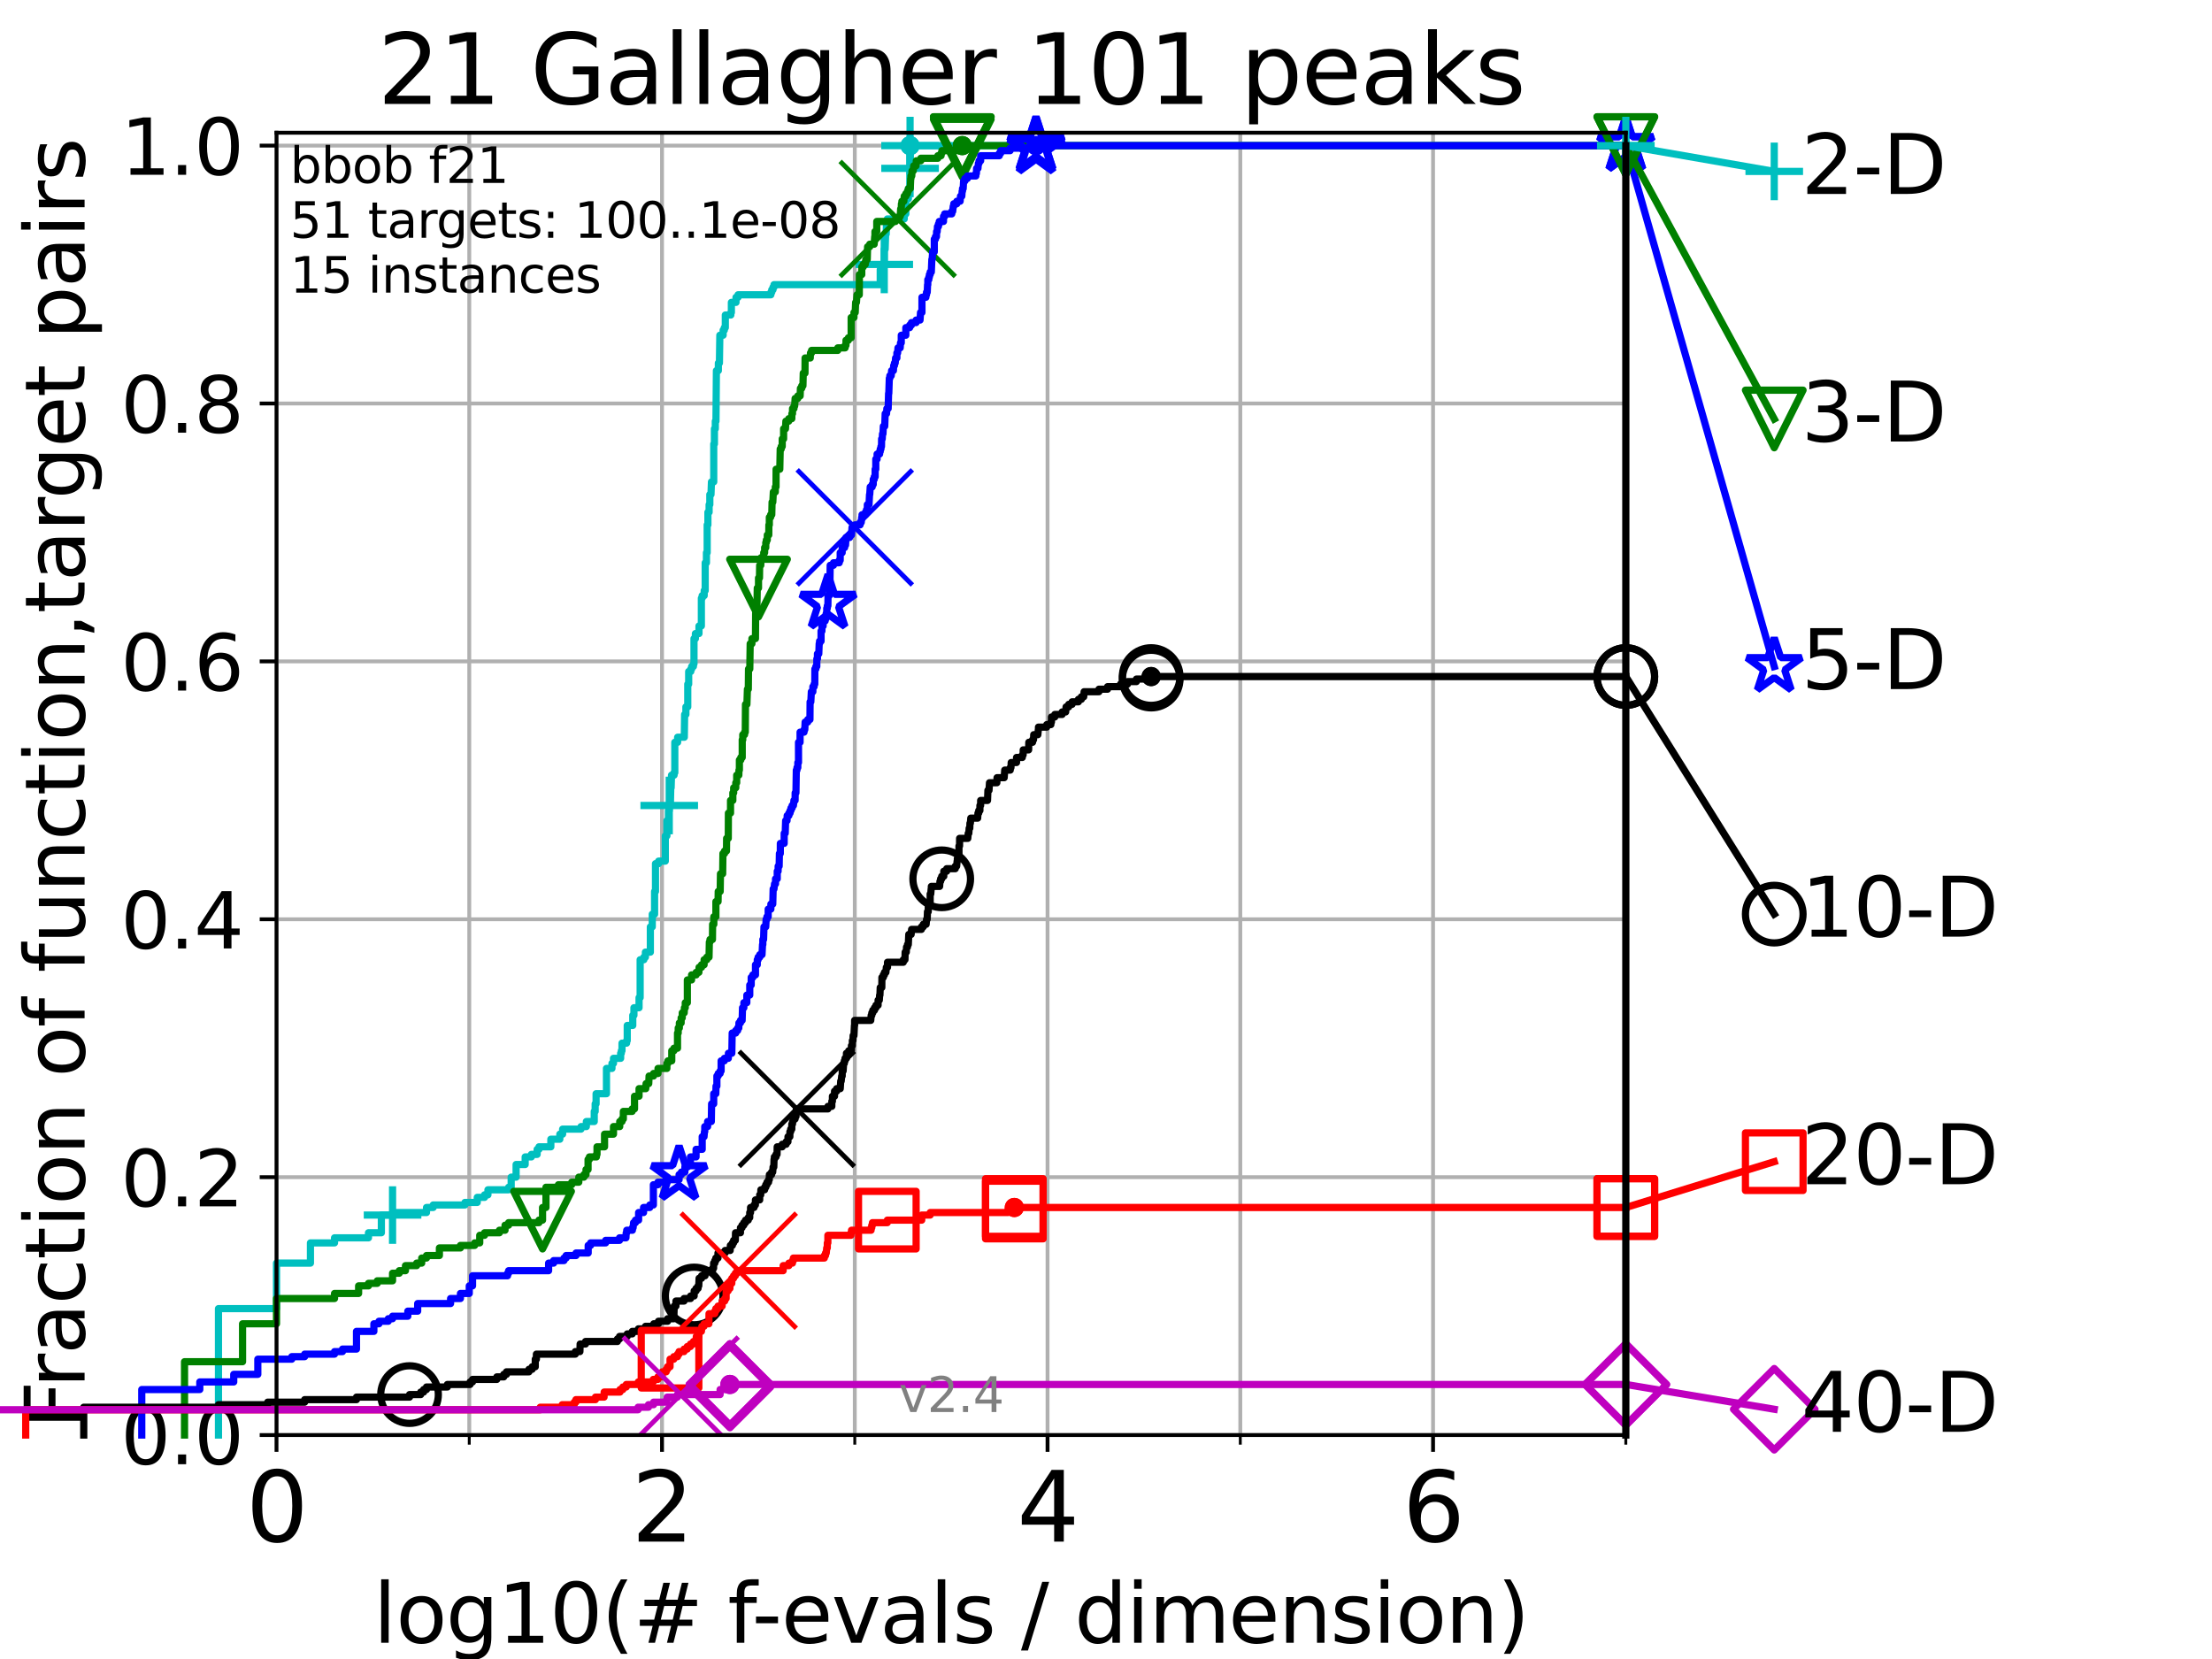 <?xml version="1.0" encoding="utf-8" standalone="no"?>
<!DOCTYPE svg PUBLIC "-//W3C//DTD SVG 1.1//EN"
  "http://www.w3.org/Graphics/SVG/1.1/DTD/svg11.dtd">
<svg height="345.6pt" version="1.1" viewBox="0 0 460.8 345.6" width="460.8pt" xmlns="http://www.w3.org/2000/svg" xmlns:xlink="http://www.w3.org/1999/xlink">
 <defs>
  <style type="text/css">*{stroke-linecap:butt;stroke-linejoin:round;}</style>
 </defs>
 <g id="figure_1">
  <g id="patch_1">
   <path d="M 0 345.6 
L 460.8 345.6 
L 460.8 0 
L 0 0 
z
" style="fill:#ffffff;"/>
  </g>
  <g id="axes_1">
   <g id="patch_2">
    <path d="M 57.6 298.944 
L 338.688 298.944 
L 338.688 27.648 
L 57.6 27.648 
z
" style="fill:#ffffff;"/>
   </g>
   <g id="matplotlib.axis_1">
    <g id="xtick_1">
     <g id="line2d_1">
      <path clip-path="url(#p8d101f3480)" d="M 57.6 298.944 
L 57.6 27.648 
" style="fill:none;stroke:#b0b0b0;stroke-linecap:square;stroke-width:0.8;"/>
     </g>
     <g id="line2d_2">
      <defs>
       <path d="M 0 0 
L 0 3.5 
" id="m78bf9872d6" style="stroke:#000000;stroke-width:0.8;"/>
      </defs>
      <g>
       <use style="stroke:#000000;stroke-width:0.8;" x="57.6" xlink:href="#m78bf9872d6" y="298.944"/>
      </g>
     </g>
     <g id="text_1">
      <!-- 0 -->
      <g transform="translate(51.237 321.141)scale(0.2 -0.2)">
       <defs>
        <path d="M 2034 4250 
Q 1547 4250 1301 3770 
Q 1056 3291 1056 2328 
Q 1056 1369 1301 889 
Q 1547 409 2034 409 
Q 2525 409 2770 889 
Q 3016 1369 3016 2328 
Q 3016 3291 2770 3770 
Q 2525 4250 2034 4250 
z
M 2034 4750 
Q 2819 4750 3233 4129 
Q 3647 3509 3647 2328 
Q 3647 1150 3233 529 
Q 2819 -91 2034 -91 
Q 1250 -91 836 529 
Q 422 1150 422 2328 
Q 422 3509 836 4129 
Q 1250 4750 2034 4750 
z
" id="DejaVuSans-30" transform="scale(0.016)"/>
       </defs>
       <use xlink:href="#DejaVuSans-30"/>
      </g>
     </g>
    </g>
    <g id="xtick_2">
     <g id="line2d_3">
      <path clip-path="url(#p8d101f3480)" d="M 137.911 298.944 
L 137.911 27.648 
" style="fill:none;stroke:#b0b0b0;stroke-linecap:square;stroke-width:0.8;"/>
     </g>
     <g id="line2d_4">
      <g>
       <use style="stroke:#000000;stroke-width:0.8;" x="137.911" xlink:href="#m78bf9872d6" y="298.944"/>
      </g>
     </g>
     <g id="text_2">
      <!-- 2 -->
      <g transform="translate(131.548 321.141)scale(0.2 -0.2)">
       <defs>
        <path d="M 1228 531 
L 3431 531 
L 3431 0 
L 469 0 
L 469 531 
Q 828 903 1448 1529 
Q 2069 2156 2228 2338 
Q 2531 2678 2651 2914 
Q 2772 3150 2772 3378 
Q 2772 3750 2511 3984 
Q 2250 4219 1831 4219 
Q 1534 4219 1204 4116 
Q 875 4013 500 3803 
L 500 4441 
Q 881 4594 1212 4672 
Q 1544 4750 1819 4750 
Q 2544 4750 2975 4387 
Q 3406 4025 3406 3419 
Q 3406 3131 3298 2873 
Q 3191 2616 2906 2266 
Q 2828 2175 2409 1742 
Q 1991 1309 1228 531 
z
" id="DejaVuSans-32" transform="scale(0.016)"/>
       </defs>
       <use xlink:href="#DejaVuSans-32"/>
      </g>
     </g>
    </g>
    <g id="xtick_3">
     <g id="line2d_5">
      <path clip-path="url(#p8d101f3480)" d="M 218.222 298.944 
L 218.222 27.648 
" style="fill:none;stroke:#b0b0b0;stroke-linecap:square;stroke-width:0.8;"/>
     </g>
     <g id="line2d_6">
      <g>
       <use style="stroke:#000000;stroke-width:0.8;" x="218.222" xlink:href="#m78bf9872d6" y="298.944"/>
      </g>
     </g>
     <g id="text_3">
      <!-- 4 -->
      <g transform="translate(211.859 321.141)scale(0.2 -0.2)">
       <defs>
        <path d="M 2419 4116 
L 825 1625 
L 2419 1625 
L 2419 4116 
z
M 2253 4666 
L 3047 4666 
L 3047 1625 
L 3713 1625 
L 3713 1100 
L 3047 1100 
L 3047 0 
L 2419 0 
L 2419 1100 
L 313 1100 
L 313 1709 
L 2253 4666 
z
" id="DejaVuSans-34" transform="scale(0.016)"/>
       </defs>
       <use xlink:href="#DejaVuSans-34"/>
      </g>
     </g>
    </g>
    <g id="xtick_4">
     <g id="line2d_7">
      <path clip-path="url(#p8d101f3480)" d="M 298.533 298.944 
L 298.533 27.648 
" style="fill:none;stroke:#b0b0b0;stroke-linecap:square;stroke-width:0.8;"/>
     </g>
     <g id="line2d_8">
      <g>
       <use style="stroke:#000000;stroke-width:0.8;" x="298.533" xlink:href="#m78bf9872d6" y="298.944"/>
      </g>
     </g>
     <g id="text_4">
      <!-- 6 -->
      <g transform="translate(292.17 321.141)scale(0.2 -0.2)">
       <defs>
        <path d="M 2113 2584 
Q 1688 2584 1439 2293 
Q 1191 2003 1191 1497 
Q 1191 994 1439 701 
Q 1688 409 2113 409 
Q 2538 409 2786 701 
Q 3034 994 3034 1497 
Q 3034 2003 2786 2293 
Q 2538 2584 2113 2584 
z
M 3366 4563 
L 3366 3988 
Q 3128 4100 2886 4159 
Q 2644 4219 2406 4219 
Q 1781 4219 1451 3797 
Q 1122 3375 1075 2522 
Q 1259 2794 1537 2939 
Q 1816 3084 2150 3084 
Q 2853 3084 3261 2657 
Q 3669 2231 3669 1497 
Q 3669 778 3244 343 
Q 2819 -91 2113 -91 
Q 1303 -91 875 529 
Q 447 1150 447 2328 
Q 447 3434 972 4092 
Q 1497 4750 2381 4750 
Q 2619 4750 2861 4703 
Q 3103 4656 3366 4563 
z
" id="DejaVuSans-36" transform="scale(0.016)"/>
       </defs>
       <use xlink:href="#DejaVuSans-36"/>
      </g>
     </g>
    </g>
    <g id="xtick_5">
     <g id="line2d_9">
      <path clip-path="url(#p8d101f3480)" d="M 97.755 298.944 
L 97.755 27.648 
" style="fill:none;stroke:#b0b0b0;stroke-linecap:square;stroke-width:0.8;"/>
     </g>
     <g id="line2d_10">
      <defs>
       <path d="M 0 0 
L 0 2 
" id="m5d70a366ac" style="stroke:#000000;stroke-width:0.6;"/>
      </defs>
      <g>
       <use style="stroke:#000000;stroke-width:0.6;" x="97.755" xlink:href="#m5d70a366ac" y="298.944"/>
      </g>
     </g>
    </g>
    <g id="xtick_6">
     <g id="line2d_11">
      <path clip-path="url(#p8d101f3480)" d="M 178.066 298.944 
L 178.066 27.648 
" style="fill:none;stroke:#b0b0b0;stroke-linecap:square;stroke-width:0.8;"/>
     </g>
     <g id="line2d_12">
      <g>
       <use style="stroke:#000000;stroke-width:0.6;" x="178.066" xlink:href="#m5d70a366ac" y="298.944"/>
      </g>
     </g>
    </g>
    <g id="xtick_7">
     <g id="line2d_13">
      <path clip-path="url(#p8d101f3480)" d="M 258.377 298.944 
L 258.377 27.648 
" style="fill:none;stroke:#b0b0b0;stroke-linecap:square;stroke-width:0.8;"/>
     </g>
     <g id="line2d_14">
      <g>
       <use style="stroke:#000000;stroke-width:0.6;" x="258.377" xlink:href="#m5d70a366ac" y="298.944"/>
      </g>
     </g>
    </g>
    <g id="xtick_8">
     <g id="line2d_15">
      <path clip-path="url(#p8d101f3480)" d="M 338.688 298.944 
L 338.688 27.648 
" style="fill:none;stroke:#b0b0b0;stroke-linecap:square;stroke-width:0.8;"/>
     </g>
     <g id="line2d_16">
      <g>
       <use style="stroke:#000000;stroke-width:0.6;" x="338.688" xlink:href="#m5d70a366ac" y="298.944"/>
      </g>
     </g>
    </g>
    <g id="text_5">
     <!-- log10(# f-evals / dimension) -->
     <g transform="translate(77.764 342.218)scale(0.17 -0.17)">
      <defs>
       <path d="M 603 4863 
L 1178 4863 
L 1178 0 
L 603 0 
L 603 4863 
z
" id="DejaVuSans-6c" transform="scale(0.016)"/>
       <path d="M 1959 3097 
Q 1497 3097 1228 2736 
Q 959 2375 959 1747 
Q 959 1119 1226 758 
Q 1494 397 1959 397 
Q 2419 397 2687 759 
Q 2956 1122 2956 1747 
Q 2956 2369 2687 2733 
Q 2419 3097 1959 3097 
z
M 1959 3584 
Q 2709 3584 3137 3096 
Q 3566 2609 3566 1747 
Q 3566 888 3137 398 
Q 2709 -91 1959 -91 
Q 1206 -91 779 398 
Q 353 888 353 1747 
Q 353 2609 779 3096 
Q 1206 3584 1959 3584 
z
" id="DejaVuSans-6f" transform="scale(0.016)"/>
       <path d="M 2906 1791 
Q 2906 2416 2648 2759 
Q 2391 3103 1925 3103 
Q 1463 3103 1205 2759 
Q 947 2416 947 1791 
Q 947 1169 1205 825 
Q 1463 481 1925 481 
Q 2391 481 2648 825 
Q 2906 1169 2906 1791 
z
M 3481 434 
Q 3481 -459 3084 -895 
Q 2688 -1331 1869 -1331 
Q 1566 -1331 1297 -1286 
Q 1028 -1241 775 -1147 
L 775 -588 
Q 1028 -725 1275 -790 
Q 1522 -856 1778 -856 
Q 2344 -856 2625 -561 
Q 2906 -266 2906 331 
L 2906 616 
Q 2728 306 2450 153 
Q 2172 0 1784 0 
Q 1141 0 747 490 
Q 353 981 353 1791 
Q 353 2603 747 3093 
Q 1141 3584 1784 3584 
Q 2172 3584 2450 3431 
Q 2728 3278 2906 2969 
L 2906 3500 
L 3481 3500 
L 3481 434 
z
" id="DejaVuSans-67" transform="scale(0.016)"/>
       <path d="M 794 531 
L 1825 531 
L 1825 4091 
L 703 3866 
L 703 4441 
L 1819 4666 
L 2450 4666 
L 2450 531 
L 3481 531 
L 3481 0 
L 794 0 
L 794 531 
z
" id="DejaVuSans-31" transform="scale(0.016)"/>
       <path d="M 1984 4856 
Q 1566 4138 1362 3434 
Q 1159 2731 1159 2009 
Q 1159 1288 1364 580 
Q 1569 -128 1984 -844 
L 1484 -844 
Q 1016 -109 783 600 
Q 550 1309 550 2009 
Q 550 2706 781 3412 
Q 1013 4119 1484 4856 
L 1984 4856 
z
" id="DejaVuSans-28" transform="scale(0.016)"/>
       <path d="M 3272 2816 
L 2363 2816 
L 2100 1772 
L 3016 1772 
L 3272 2816 
z
M 2803 4594 
L 2478 3297 
L 3391 3297 
L 3719 4594 
L 4219 4594 
L 3897 3297 
L 4872 3297 
L 4872 2816 
L 3775 2816 
L 3519 1772 
L 4513 1772 
L 4513 1294 
L 3397 1294 
L 3072 0 
L 2572 0 
L 2894 1294 
L 1978 1294 
L 1656 0 
L 1153 0 
L 1478 1294 
L 494 1294 
L 494 1772 
L 1594 1772 
L 1856 2816 
L 850 2816 
L 850 3297 
L 1978 3297 
L 2297 4594 
L 2803 4594 
z
" id="DejaVuSans-23" transform="scale(0.016)"/>
       <path id="DejaVuSans-20" transform="scale(0.016)"/>
       <path d="M 2375 4863 
L 2375 4384 
L 1825 4384 
Q 1516 4384 1395 4259 
Q 1275 4134 1275 3809 
L 1275 3500 
L 2222 3500 
L 2222 3053 
L 1275 3053 
L 1275 0 
L 697 0 
L 697 3053 
L 147 3053 
L 147 3500 
L 697 3500 
L 697 3744 
Q 697 4328 969 4595 
Q 1241 4863 1831 4863 
L 2375 4863 
z
" id="DejaVuSans-66" transform="scale(0.016)"/>
       <path d="M 313 2009 
L 1997 2009 
L 1997 1497 
L 313 1497 
L 313 2009 
z
" id="DejaVuSans-2d" transform="scale(0.016)"/>
       <path d="M 3597 1894 
L 3597 1613 
L 953 1613 
Q 991 1019 1311 708 
Q 1631 397 2203 397 
Q 2534 397 2845 478 
Q 3156 559 3463 722 
L 3463 178 
Q 3153 47 2828 -22 
Q 2503 -91 2169 -91 
Q 1331 -91 842 396 
Q 353 884 353 1716 
Q 353 2575 817 3079 
Q 1281 3584 2069 3584 
Q 2775 3584 3186 3129 
Q 3597 2675 3597 1894 
z
M 3022 2063 
Q 3016 2534 2758 2815 
Q 2500 3097 2075 3097 
Q 1594 3097 1305 2825 
Q 1016 2553 972 2059 
L 3022 2063 
z
" id="DejaVuSans-65" transform="scale(0.016)"/>
       <path d="M 191 3500 
L 800 3500 
L 1894 563 
L 2988 3500 
L 3597 3500 
L 2284 0 
L 1503 0 
L 191 3500 
z
" id="DejaVuSans-76" transform="scale(0.016)"/>
       <path d="M 2194 1759 
Q 1497 1759 1228 1600 
Q 959 1441 959 1056 
Q 959 750 1161 570 
Q 1363 391 1709 391 
Q 2188 391 2477 730 
Q 2766 1069 2766 1631 
L 2766 1759 
L 2194 1759 
z
M 3341 1997 
L 3341 0 
L 2766 0 
L 2766 531 
Q 2569 213 2275 61 
Q 1981 -91 1556 -91 
Q 1019 -91 701 211 
Q 384 513 384 1019 
Q 384 1609 779 1909 
Q 1175 2209 1959 2209 
L 2766 2209 
L 2766 2266 
Q 2766 2663 2505 2880 
Q 2244 3097 1772 3097 
Q 1472 3097 1187 3025 
Q 903 2953 641 2809 
L 641 3341 
Q 956 3463 1253 3523 
Q 1550 3584 1831 3584 
Q 2591 3584 2966 3190 
Q 3341 2797 3341 1997 
z
" id="DejaVuSans-61" transform="scale(0.016)"/>
       <path d="M 2834 3397 
L 2834 2853 
Q 2591 2978 2328 3040 
Q 2066 3103 1784 3103 
Q 1356 3103 1142 2972 
Q 928 2841 928 2578 
Q 928 2378 1081 2264 
Q 1234 2150 1697 2047 
L 1894 2003 
Q 2506 1872 2764 1633 
Q 3022 1394 3022 966 
Q 3022 478 2636 193 
Q 2250 -91 1575 -91 
Q 1294 -91 989 -36 
Q 684 19 347 128 
L 347 722 
Q 666 556 975 473 
Q 1284 391 1588 391 
Q 1994 391 2212 530 
Q 2431 669 2431 922 
Q 2431 1156 2273 1281 
Q 2116 1406 1581 1522 
L 1381 1569 
Q 847 1681 609 1914 
Q 372 2147 372 2553 
Q 372 3047 722 3315 
Q 1072 3584 1716 3584 
Q 2034 3584 2315 3537 
Q 2597 3491 2834 3397 
z
" id="DejaVuSans-73" transform="scale(0.016)"/>
       <path d="M 1625 4666 
L 2156 4666 
L 531 -594 
L 0 -594 
L 1625 4666 
z
" id="DejaVuSans-2f" transform="scale(0.016)"/>
       <path d="M 2906 2969 
L 2906 4863 
L 3481 4863 
L 3481 0 
L 2906 0 
L 2906 525 
Q 2725 213 2448 61 
Q 2172 -91 1784 -91 
Q 1150 -91 751 415 
Q 353 922 353 1747 
Q 353 2572 751 3078 
Q 1150 3584 1784 3584 
Q 2172 3584 2448 3432 
Q 2725 3281 2906 2969 
z
M 947 1747 
Q 947 1113 1208 752 
Q 1469 391 1925 391 
Q 2381 391 2643 752 
Q 2906 1113 2906 1747 
Q 2906 2381 2643 2742 
Q 2381 3103 1925 3103 
Q 1469 3103 1208 2742 
Q 947 2381 947 1747 
z
" id="DejaVuSans-64" transform="scale(0.016)"/>
       <path d="M 603 3500 
L 1178 3500 
L 1178 0 
L 603 0 
L 603 3500 
z
M 603 4863 
L 1178 4863 
L 1178 4134 
L 603 4134 
L 603 4863 
z
" id="DejaVuSans-69" transform="scale(0.016)"/>
       <path d="M 3328 2828 
Q 3544 3216 3844 3400 
Q 4144 3584 4550 3584 
Q 5097 3584 5394 3201 
Q 5691 2819 5691 2113 
L 5691 0 
L 5113 0 
L 5113 2094 
Q 5113 2597 4934 2840 
Q 4756 3084 4391 3084 
Q 3944 3084 3684 2787 
Q 3425 2491 3425 1978 
L 3425 0 
L 2847 0 
L 2847 2094 
Q 2847 2600 2669 2842 
Q 2491 3084 2119 3084 
Q 1678 3084 1418 2786 
Q 1159 2488 1159 1978 
L 1159 0 
L 581 0 
L 581 3500 
L 1159 3500 
L 1159 2956 
Q 1356 3278 1631 3431 
Q 1906 3584 2284 3584 
Q 2666 3584 2933 3390 
Q 3200 3197 3328 2828 
z
" id="DejaVuSans-6d" transform="scale(0.016)"/>
       <path d="M 3513 2113 
L 3513 0 
L 2938 0 
L 2938 2094 
Q 2938 2591 2744 2837 
Q 2550 3084 2163 3084 
Q 1697 3084 1428 2787 
Q 1159 2491 1159 1978 
L 1159 0 
L 581 0 
L 581 3500 
L 1159 3500 
L 1159 2956 
Q 1366 3272 1645 3428 
Q 1925 3584 2291 3584 
Q 2894 3584 3203 3211 
Q 3513 2838 3513 2113 
z
" id="DejaVuSans-6e" transform="scale(0.016)"/>
       <path d="M 513 4856 
L 1013 4856 
Q 1481 4119 1714 3412 
Q 1947 2706 1947 2009 
Q 1947 1309 1714 600 
Q 1481 -109 1013 -844 
L 513 -844 
Q 928 -128 1133 580 
Q 1338 1288 1338 2009 
Q 1338 2731 1133 3434 
Q 928 4138 513 4856 
z
" id="DejaVuSans-29" transform="scale(0.016)"/>
      </defs>
      <use xlink:href="#DejaVuSans-6c"/>
      <use x="27.783" xlink:href="#DejaVuSans-6f"/>
      <use x="88.965" xlink:href="#DejaVuSans-67"/>
      <use x="152.441" xlink:href="#DejaVuSans-31"/>
      <use x="216.064" xlink:href="#DejaVuSans-30"/>
      <use x="279.688" xlink:href="#DejaVuSans-28"/>
      <use x="318.701" xlink:href="#DejaVuSans-23"/>
      <use x="402.49" xlink:href="#DejaVuSans-20"/>
      <use x="434.277" xlink:href="#DejaVuSans-66"/>
      <use x="463.982" xlink:href="#DejaVuSans-2d"/>
      <use x="500.066" xlink:href="#DejaVuSans-65"/>
      <use x="561.59" xlink:href="#DejaVuSans-76"/>
      <use x="620.77" xlink:href="#DejaVuSans-61"/>
      <use x="682.049" xlink:href="#DejaVuSans-6c"/>
      <use x="709.832" xlink:href="#DejaVuSans-73"/>
      <use x="761.932" xlink:href="#DejaVuSans-20"/>
      <use x="793.719" xlink:href="#DejaVuSans-2f"/>
      <use x="827.41" xlink:href="#DejaVuSans-20"/>
      <use x="859.197" xlink:href="#DejaVuSans-64"/>
      <use x="922.674" xlink:href="#DejaVuSans-69"/>
      <use x="950.457" xlink:href="#DejaVuSans-6d"/>
      <use x="1047.869" xlink:href="#DejaVuSans-65"/>
      <use x="1109.393" xlink:href="#DejaVuSans-6e"/>
      <use x="1172.771" xlink:href="#DejaVuSans-73"/>
      <use x="1224.871" xlink:href="#DejaVuSans-69"/>
      <use x="1252.654" xlink:href="#DejaVuSans-6f"/>
      <use x="1313.836" xlink:href="#DejaVuSans-6e"/>
      <use x="1377.215" xlink:href="#DejaVuSans-29"/>
     </g>
    </g>
   </g>
   <g id="matplotlib.axis_2">
    <g id="ytick_1">
     <g id="line2d_17">
      <path clip-path="url(#p8d101f3480)" d="M 57.6 298.944 
L 338.688 298.944 
" style="fill:none;stroke:#b0b0b0;stroke-linecap:square;stroke-width:0.8;"/>
     </g>
     <g id="line2d_18">
      <defs>
       <path d="M 0 0 
L -3.5 0 
" id="mc00e4f0be7" style="stroke:#000000;stroke-width:0.8;"/>
      </defs>
      <g>
       <use style="stroke:#000000;stroke-width:0.8;" x="57.6" xlink:href="#mc00e4f0be7" y="298.944"/>
      </g>
     </g>
     <g id="text_6">
      <!-- 0.0 -->
      <g transform="translate(25.155 305.023)scale(0.16 -0.16)">
       <defs>
        <path d="M 684 794 
L 1344 794 
L 1344 0 
L 684 0 
L 684 794 
z
" id="DejaVuSans-2e" transform="scale(0.016)"/>
       </defs>
       <use xlink:href="#DejaVuSans-30"/>
       <use x="63.623" xlink:href="#DejaVuSans-2e"/>
       <use x="95.41" xlink:href="#DejaVuSans-30"/>
      </g>
     </g>
    </g>
    <g id="ytick_2">
     <g id="line2d_19">
      <path clip-path="url(#p8d101f3480)" d="M 57.6 245.222 
L 338.688 245.222 
" style="fill:none;stroke:#b0b0b0;stroke-linecap:square;stroke-width:0.8;"/>
     </g>
     <g id="line2d_20">
      <g>
       <use style="stroke:#000000;stroke-width:0.8;" x="57.6" xlink:href="#mc00e4f0be7" y="245.222"/>
      </g>
     </g>
     <g id="text_7">
      <!-- 0.2 -->
      <g transform="translate(25.155 251.301)scale(0.16 -0.16)">
       <use xlink:href="#DejaVuSans-30"/>
       <use x="63.623" xlink:href="#DejaVuSans-2e"/>
       <use x="95.41" xlink:href="#DejaVuSans-32"/>
      </g>
     </g>
    </g>
    <g id="ytick_3">
     <g id="line2d_21">
      <path clip-path="url(#p8d101f3480)" d="M 57.6 191.5 
L 338.688 191.5 
" style="fill:none;stroke:#b0b0b0;stroke-linecap:square;stroke-width:0.8;"/>
     </g>
     <g id="line2d_22">
      <g>
       <use style="stroke:#000000;stroke-width:0.8;" x="57.6" xlink:href="#mc00e4f0be7" y="191.5"/>
      </g>
     </g>
     <g id="text_8">
      <!-- 0.4 -->
      <g transform="translate(25.155 197.579)scale(0.16 -0.16)">
       <use xlink:href="#DejaVuSans-30"/>
       <use x="63.623" xlink:href="#DejaVuSans-2e"/>
       <use x="95.41" xlink:href="#DejaVuSans-34"/>
      </g>
     </g>
    </g>
    <g id="ytick_4">
     <g id="line2d_23">
      <path clip-path="url(#p8d101f3480)" d="M 57.6 137.778 
L 338.688 137.778 
" style="fill:none;stroke:#b0b0b0;stroke-linecap:square;stroke-width:0.8;"/>
     </g>
     <g id="line2d_24">
      <g>
       <use style="stroke:#000000;stroke-width:0.8;" x="57.6" xlink:href="#mc00e4f0be7" y="137.778"/>
      </g>
     </g>
     <g id="text_9">
      <!-- 0.6 -->
      <g transform="translate(25.155 143.857)scale(0.16 -0.16)">
       <use xlink:href="#DejaVuSans-30"/>
       <use x="63.623" xlink:href="#DejaVuSans-2e"/>
       <use x="95.41" xlink:href="#DejaVuSans-36"/>
      </g>
     </g>
    </g>
    <g id="ytick_5">
     <g id="line2d_25">
      <path clip-path="url(#p8d101f3480)" d="M 57.6 84.056 
L 338.688 84.056 
" style="fill:none;stroke:#b0b0b0;stroke-linecap:square;stroke-width:0.8;"/>
     </g>
     <g id="line2d_26">
      <g>
       <use style="stroke:#000000;stroke-width:0.8;" x="57.6" xlink:href="#mc00e4f0be7" y="84.056"/>
      </g>
     </g>
     <g id="text_10">
      <!-- 0.8 -->
      <g transform="translate(25.155 90.135)scale(0.16 -0.16)">
       <defs>
        <path d="M 2034 2216 
Q 1584 2216 1326 1975 
Q 1069 1734 1069 1313 
Q 1069 891 1326 650 
Q 1584 409 2034 409 
Q 2484 409 2743 651 
Q 3003 894 3003 1313 
Q 3003 1734 2745 1975 
Q 2488 2216 2034 2216 
z
M 1403 2484 
Q 997 2584 770 2862 
Q 544 3141 544 3541 
Q 544 4100 942 4425 
Q 1341 4750 2034 4750 
Q 2731 4750 3128 4425 
Q 3525 4100 3525 3541 
Q 3525 3141 3298 2862 
Q 3072 2584 2669 2484 
Q 3125 2378 3379 2068 
Q 3634 1759 3634 1313 
Q 3634 634 3220 271 
Q 2806 -91 2034 -91 
Q 1263 -91 848 271 
Q 434 634 434 1313 
Q 434 1759 690 2068 
Q 947 2378 1403 2484 
z
M 1172 3481 
Q 1172 3119 1398 2916 
Q 1625 2713 2034 2713 
Q 2441 2713 2670 2916 
Q 2900 3119 2900 3481 
Q 2900 3844 2670 4047 
Q 2441 4250 2034 4250 
Q 1625 4250 1398 4047 
Q 1172 3844 1172 3481 
z
" id="DejaVuSans-38" transform="scale(0.016)"/>
       </defs>
       <use xlink:href="#DejaVuSans-30"/>
       <use x="63.623" xlink:href="#DejaVuSans-2e"/>
       <use x="95.41" xlink:href="#DejaVuSans-38"/>
      </g>
     </g>
    </g>
    <g id="ytick_6">
     <g id="line2d_27">
      <path clip-path="url(#p8d101f3480)" d="M 57.6 30.334 
L 338.688 30.334 
" style="fill:none;stroke:#b0b0b0;stroke-linecap:square;stroke-width:0.8;"/>
     </g>
     <g id="line2d_28">
      <g>
       <use style="stroke:#000000;stroke-width:0.8;" x="57.6" xlink:href="#mc00e4f0be7" y="30.334"/>
      </g>
     </g>
     <g id="text_11">
      <!-- 1.0 -->
      <g transform="translate(25.155 36.413)scale(0.16 -0.16)">
       <use xlink:href="#DejaVuSans-31"/>
       <use x="63.623" xlink:href="#DejaVuSans-2e"/>
       <use x="95.41" xlink:href="#DejaVuSans-30"/>
      </g>
     </g>
    </g>
    <g id="text_12">
     <!-- Fraction of function,target pairs -->
     <g transform="translate(17.62 297.681)rotate(-90)scale(0.17 -0.17)">
      <defs>
       <path d="M 628 4666 
L 3309 4666 
L 3309 4134 
L 1259 4134 
L 1259 2759 
L 3109 2759 
L 3109 2228 
L 1259 2228 
L 1259 0 
L 628 0 
L 628 4666 
z
" id="DejaVuSans-46" transform="scale(0.016)"/>
       <path d="M 2631 2963 
Q 2534 3019 2420 3045 
Q 2306 3072 2169 3072 
Q 1681 3072 1420 2755 
Q 1159 2438 1159 1844 
L 1159 0 
L 581 0 
L 581 3500 
L 1159 3500 
L 1159 2956 
Q 1341 3275 1631 3429 
Q 1922 3584 2338 3584 
Q 2397 3584 2469 3576 
Q 2541 3569 2628 3553 
L 2631 2963 
z
" id="DejaVuSans-72" transform="scale(0.016)"/>
       <path d="M 3122 3366 
L 3122 2828 
Q 2878 2963 2633 3030 
Q 2388 3097 2138 3097 
Q 1578 3097 1268 2742 
Q 959 2388 959 1747 
Q 959 1106 1268 751 
Q 1578 397 2138 397 
Q 2388 397 2633 464 
Q 2878 531 3122 666 
L 3122 134 
Q 2881 22 2623 -34 
Q 2366 -91 2075 -91 
Q 1284 -91 818 406 
Q 353 903 353 1747 
Q 353 2603 823 3093 
Q 1294 3584 2113 3584 
Q 2378 3584 2631 3529 
Q 2884 3475 3122 3366 
z
" id="DejaVuSans-63" transform="scale(0.016)"/>
       <path d="M 1172 4494 
L 1172 3500 
L 2356 3500 
L 2356 3053 
L 1172 3053 
L 1172 1153 
Q 1172 725 1289 603 
Q 1406 481 1766 481 
L 2356 481 
L 2356 0 
L 1766 0 
Q 1100 0 847 248 
Q 594 497 594 1153 
L 594 3053 
L 172 3053 
L 172 3500 
L 594 3500 
L 594 4494 
L 1172 4494 
z
" id="DejaVuSans-74" transform="scale(0.016)"/>
       <path d="M 544 1381 
L 544 3500 
L 1119 3500 
L 1119 1403 
Q 1119 906 1312 657 
Q 1506 409 1894 409 
Q 2359 409 2629 706 
Q 2900 1003 2900 1516 
L 2900 3500 
L 3475 3500 
L 3475 0 
L 2900 0 
L 2900 538 
Q 2691 219 2414 64 
Q 2138 -91 1772 -91 
Q 1169 -91 856 284 
Q 544 659 544 1381 
z
M 1991 3584 
L 1991 3584 
z
" id="DejaVuSans-75" transform="scale(0.016)"/>
       <path d="M 750 794 
L 1409 794 
L 1409 256 
L 897 -744 
L 494 -744 
L 750 256 
L 750 794 
z
" id="DejaVuSans-2c" transform="scale(0.016)"/>
       <path d="M 1159 525 
L 1159 -1331 
L 581 -1331 
L 581 3500 
L 1159 3500 
L 1159 2969 
Q 1341 3281 1617 3432 
Q 1894 3584 2278 3584 
Q 2916 3584 3314 3078 
Q 3713 2572 3713 1747 
Q 3713 922 3314 415 
Q 2916 -91 2278 -91 
Q 1894 -91 1617 61 
Q 1341 213 1159 525 
z
M 3116 1747 
Q 3116 2381 2855 2742 
Q 2594 3103 2138 3103 
Q 1681 3103 1420 2742 
Q 1159 2381 1159 1747 
Q 1159 1113 1420 752 
Q 1681 391 2138 391 
Q 2594 391 2855 752 
Q 3116 1113 3116 1747 
z
" id="DejaVuSans-70" transform="scale(0.016)"/>
      </defs>
      <use xlink:href="#DejaVuSans-46"/>
      <use x="50.27" xlink:href="#DejaVuSans-72"/>
      <use x="91.383" xlink:href="#DejaVuSans-61"/>
      <use x="152.662" xlink:href="#DejaVuSans-63"/>
      <use x="207.643" xlink:href="#DejaVuSans-74"/>
      <use x="246.852" xlink:href="#DejaVuSans-69"/>
      <use x="274.635" xlink:href="#DejaVuSans-6f"/>
      <use x="335.816" xlink:href="#DejaVuSans-6e"/>
      <use x="399.195" xlink:href="#DejaVuSans-20"/>
      <use x="430.982" xlink:href="#DejaVuSans-6f"/>
      <use x="492.164" xlink:href="#DejaVuSans-66"/>
      <use x="527.369" xlink:href="#DejaVuSans-20"/>
      <use x="559.156" xlink:href="#DejaVuSans-66"/>
      <use x="594.361" xlink:href="#DejaVuSans-75"/>
      <use x="657.74" xlink:href="#DejaVuSans-6e"/>
      <use x="721.119" xlink:href="#DejaVuSans-63"/>
      <use x="776.1" xlink:href="#DejaVuSans-74"/>
      <use x="815.309" xlink:href="#DejaVuSans-69"/>
      <use x="843.092" xlink:href="#DejaVuSans-6f"/>
      <use x="904.273" xlink:href="#DejaVuSans-6e"/>
      <use x="967.652" xlink:href="#DejaVuSans-2c"/>
      <use x="999.439" xlink:href="#DejaVuSans-74"/>
      <use x="1038.648" xlink:href="#DejaVuSans-61"/>
      <use x="1099.928" xlink:href="#DejaVuSans-72"/>
      <use x="1139.291" xlink:href="#DejaVuSans-67"/>
      <use x="1202.768" xlink:href="#DejaVuSans-65"/>
      <use x="1264.291" xlink:href="#DejaVuSans-74"/>
      <use x="1303.5" xlink:href="#DejaVuSans-20"/>
      <use x="1335.287" xlink:href="#DejaVuSans-70"/>
      <use x="1398.764" xlink:href="#DejaVuSans-61"/>
      <use x="1460.043" xlink:href="#DejaVuSans-69"/>
      <use x="1487.826" xlink:href="#DejaVuSans-72"/>
      <use x="1528.939" xlink:href="#DejaVuSans-73"/>
     </g>
    </g>
   </g>
   <g id="line2d_29">
    <defs>
     <path d="M 0 1.5 
C 0.398 1.5 0.779 1.342 1.061 1.061 
C 1.342 0.779 1.5 0.398 1.5 0 
C 1.5 -0.398 1.342 -0.779 1.061 -1.061 
C 0.779 -1.342 0.398 -1.5 0 -1.5 
C -0.398 -1.5 -0.779 -1.342 -1.061 -1.061 
C -1.342 -0.779 -1.5 -0.398 -1.5 0 
C -1.5 0.398 -1.342 0.779 -1.061 1.061 
C -0.779 1.342 -0.398 1.5 0 1.5 
z
" id="m1dd9455d42" style="stroke:#00bfbf;"/>
    </defs>
    <g>
     <use style="fill:#00bfbf;stroke:#00bfbf;" x="189.583" xlink:href="#m1dd9455d42" y="30.334"/>
     <use style="fill:#00bfbf;stroke:#00bfbf;" x="189.583" xlink:href="#m1dd9455d42" y="30.334"/>
    </g>
   </g>
   <g id="line2d_30">
    <path d="M 45.512 298.944 
L 45.512 272.61 
L 57.6 272.61 
L 57.6 263.129 
L 64.671 263.129 
L 64.671 258.916 
L 69.688 258.916 
L 69.688 257.862 
L 76.759 257.862 
L 76.759 256.809 
L 79.447 256.809 
L 79.447 253.122 
L 81.776 253.122 
L 81.776 252.596 
L 88.847 252.596 
L 88.847 251.542 
L 90.243 251.542 
L 90.243 251.016 
L 96.861 251.016 
L 96.861 250.489 
L 99.418 250.489 
L 99.418 249.436 
L 100.935 249.436 
L 100.935 248.909 
L 101.647 248.909 
L 101.647 247.855 
L 105.952 247.855 
L 105.952 247.329 
L 106.489 247.329 
L 106.489 245.222 
L 107.515 245.222 
L 107.515 242.589 
L 109.402 242.589 
L 109.402 241.009 
L 110.694 241.009 
L 110.694 240.482 
L 111.897 240.482 
L 111.897 239.428 
L 112.281 239.428 
L 112.281 238.902 
L 114.751 238.902 
L 114.751 237.322 
L 116.621 237.322 
L 116.621 236.268 
L 117.203 236.268 
L 117.203 235.215 
L 121.037 235.215 
L 121.037 234.688 
L 122.148 234.688 
L 122.148 233.635 
L 123.791 233.635 
L 123.791 231.528 
L 123.985 231.528 
L 123.985 229.948 
L 124.178 229.948 
L 124.178 227.841 
L 126.338 227.841 
L 126.338 222.575 
L 127.485 222.575 
L 127.485 221.521 
L 127.799 221.521 
L 127.799 220.468 
L 129.291 220.468 
L 129.291 219.414 
L 129.433 219.414 
L 129.433 218.888 
L 129.574 218.888 
L 129.574 217.308 
L 130.532 217.308 
L 130.532 216.781 
L 130.665 216.781 
L 130.665 213.621 
L 131.815 213.621 
L 131.815 211.514 
L 132.06 211.514 
L 132.06 209.934 
L 133.125 209.934 
L 133.125 207.827 
L 133.353 207.827 
L 133.353 199.927 
L 134.128 199.927 
L 134.128 199.4 
L 134.45 199.4 
L 134.45 198.347 
L 135.482 198.347 
L 135.482 193.08 
L 135.879 193.08 
L 135.879 190.447 
L 136.362 190.447 
L 136.362 185.706 
L 136.551 185.706 
L 136.551 179.913 
L 137.199 179.913 
L 137.199 179.386 
L 138.595 179.386 
L 138.595 174.119 
L 138.927 174.119 
L 138.927 170.959 
L 139.253 170.959 
L 139.253 168.853 
L 139.414 168.853 
L 139.414 167.799 
L 139.652 167.799 
L 139.731 164.112 
L 139.809 164.112 
L 139.887 161.479 
L 140.424 161.479 
L 140.424 160.952 
L 140.574 160.952 
L 140.574 154.632 
L 141.163 154.632 
L 141.163 153.579 
L 142.553 153.579 
L 142.62 148.838 
L 142.884 148.838 
L 142.884 147.258 
L 143.273 147.258 
L 143.273 142.518 
L 143.464 142.518 
L 143.464 139.885 
L 143.903 139.885 
L 143.903 139.358 
L 144.087 139.358 
L 144.087 138.831 
L 144.451 138.831 
L 144.451 138.305 
L 144.57 138.305 
L 144.57 133.038 
L 144.865 133.038 
L 144.865 131.985 
L 145.61 131.985 
L 145.61 130.404 
L 146.107 130.404 
L 146.107 124.611 
L 146.27 124.611 
L 146.27 124.084 
L 146.697 124.084 
L 146.697 123.031 
L 146.906 123.031 
L 146.906 117.237 
L 147.165 117.237 
L 147.165 115.131 
L 147.318 115.131 
L 147.318 109.337 
L 147.47 109.337 
L 147.47 106.704 
L 147.72 106.704 
L 147.72 105.124 
L 147.868 105.124 
L 147.868 103.017 
L 148.113 103.017 
L 148.21 100.383 
L 148.686 100.383 
L 148.686 92.483 
L 148.827 92.483 
L 148.827 89.323 
L 149.012 89.323 
L 149.012 87.743 
L 149.15 87.743 
L 149.241 77.209 
L 149.647 77.209 
L 149.647 75.629 
L 149.868 75.629 
L 149.955 69.836 
L 150.641 69.836 
L 150.641 68.782 
L 150.891 68.782 
L 150.891 68.255 
L 151.097 68.255 
L 151.097 65.622 
L 152.246 65.622 
L 152.246 65.095 
L 152.36 65.095 
L 152.36 62.989 
L 153.323 62.989 
L 153.323 61.935 
L 153.75 61.935 
L 153.75 61.409 
L 160.585 61.409 
L 160.585 60.882 
L 160.774 60.882 
L 160.774 60.355 
L 161.031 60.355 
L 161.031 59.829 
L 161.238 59.829 
L 161.238 59.302 
L 183.371 59.302 
L 183.371 56.142 
L 183.928 56.142 
L 183.928 55.088 
L 184.206 55.088 
L 184.206 51.928 
L 184.389 51.928 
L 184.492 48.768 
L 184.612 48.768 
L 184.672 46.661 
L 184.856 46.661 
L 184.856 45.608 
L 188.37 45.608 
L 188.37 44.555 
L 188.7 44.555 
L 188.7 41.395 
L 189.237 41.395 
L 189.237 39.288 
L 189.565 39.288 
L 189.583 30.334 
L 338.688 30.334 
L 338.688 30.334 
" style="fill:none;stroke:#00bfbf;stroke-linecap:square;stroke-width:1.5;"/>
   </g>
   <g id="line2d_31">
    <defs>
     <path d="M -6 0 
L 6 0 
M 0 6 
L 0 -6 
" id="m1aa47fb1dc" style="stroke:#00bfbf;stroke-width:1.5;"/>
    </defs>
    <g>
     <use style="fill-opacity:0;stroke:#00bfbf;stroke-width:1.5;" x="81.776" xlink:href="#m1aa47fb1dc" y="253.122"/>
     <use style="fill-opacity:0;stroke:#00bfbf;stroke-width:1.5;" x="139.414" xlink:href="#m1aa47fb1dc" y="167.799"/>
     <use style="fill-opacity:0;stroke:#00bfbf;stroke-width:1.5;" x="184.206" xlink:href="#m1aa47fb1dc" y="55.088"/>
     <use style="fill-opacity:0;stroke:#00bfbf;stroke-width:1.5;" x="189.583" xlink:href="#m1aa47fb1dc" y="35.074"/>
     <use style="fill-opacity:0;stroke:#00bfbf;stroke-width:1.5;" x="189.583" xlink:href="#m1aa47fb1dc" y="30.334"/>
     <use style="fill-opacity:0;stroke:#00bfbf;stroke-width:1.5;" x="338.688" xlink:href="#m1aa47fb1dc" y="30.334"/>
    </g>
   </g>
   <g id="line2d_32">
    <path style="fill:none;stroke:#00bfbf;stroke-linecap:square;stroke-width:1.5;"/>
    <g/>
   </g>
   <g id="line2d_33">
    <defs>
     <path d="M 0 1.5 
C 0.398 1.5 0.779 1.342 1.061 1.061 
C 1.342 0.779 1.5 0.398 1.5 0 
C 1.5 -0.398 1.342 -0.779 1.061 -1.061 
C 0.779 -1.342 0.398 -1.5 0 -1.5 
C -0.398 -1.5 -0.779 -1.342 -1.061 -1.061 
C -1.342 -0.779 -1.5 -0.398 -1.5 0 
C -1.5 0.398 -1.342 0.779 -1.061 1.061 
C -0.779 1.342 -0.398 1.5 0 1.5 
z
" id="me088f282a1" style="stroke:#008000;"/>
    </defs>
    <g>
     <use style="fill:#008000;stroke:#008000;" x="200.458" xlink:href="#me088f282a1" y="30.334"/>
     <use style="fill:#008000;stroke:#008000;" x="200.458" xlink:href="#me088f282a1" y="30.334"/>
    </g>
   </g>
   <g id="line2d_34">
    <path d="M 38.441 298.944 
L 38.441 283.67 
L 50.529 283.67 
L 50.529 275.77 
L 57.6 275.77 
L 57.6 270.503 
L 69.688 270.503 
L 69.688 269.45 
L 74.705 269.45 
L 74.705 267.87 
L 76.759 267.87 
L 76.759 267.343 
L 78.596 267.343 
L 78.596 266.816 
L 81.776 266.816 
L 81.776 265.236 
L 83.172 265.236 
L 83.172 264.709 
L 84.464 264.709 
L 84.464 263.656 
L 86.793 263.656 
L 86.793 263.129 
L 87.85 263.129 
L 87.85 262.076 
L 88.847 262.076 
L 88.847 261.549 
L 91.535 261.549 
L 91.535 259.969 
L 95.918 259.969 
L 95.918 259.443 
L 98.881 259.443 
L 98.881 258.916 
L 99.938 258.916 
L 99.938 257.336 
L 100.935 257.336 
L 100.935 256.809 
L 104.034 256.809 
L 104.034 256.282 
L 105.21 256.282 
L 105.21 255.229 
L 105.952 255.229 
L 105.952 254.702 
L 112.281 254.702 
L 112.281 254.176 
L 113.023 254.176 
L 113.023 251.542 
L 113.735 251.542 
L 113.735 247.329 
L 116.323 247.329 
L 116.323 246.802 
L 119.097 246.802 
L 119.097 246.275 
L 120.572 246.275 
L 120.572 245.222 
L 121.638 245.222 
L 121.638 244.695 
L 122.076 244.695 
L 122.076 243.642 
L 122.503 243.642 
L 122.503 241.535 
L 122.782 241.535 
L 122.782 241.009 
L 124.242 241.009 
L 124.242 240.482 
L 124.369 240.482 
L 124.369 238.902 
L 125.939 238.902 
L 125.939 236.268 
L 127.799 236.268 
L 127.799 234.688 
L 129.099 234.688 
L 129.099 233.635 
L 129.574 233.635 
L 129.574 233.108 
L 129.853 233.108 
L 129.853 231.528 
L 131.691 231.528 
L 131.691 231.001 
L 132.182 231.001 
L 132.182 228.368 
L 133.125 228.368 
L 133.125 226.788 
L 134.521 226.788 
L 134.591 225.735 
L 135.145 225.735 
L 135.213 224.155 
L 136.138 224.155 
L 136.138 223.628 
L 137.077 223.628 
L 137.077 222.575 
L 138.927 222.575 
L 138.927 221.521 
L 139.145 221.521 
L 139.145 220.994 
L 139.939 220.994 
L 139.939 218.888 
L 140.399 218.888 
L 140.399 218.361 
L 141.139 218.361 
L 141.139 215.201 
L 141.283 215.201 
L 141.283 214.148 
L 141.521 214.148 
L 141.521 213.094 
L 141.895 213.094 
L 141.895 212.041 
L 142.125 212.041 
L 142.125 210.987 
L 142.531 210.987 
L 142.576 209.934 
L 142.753 209.934 
L 142.753 208.881 
L 143.187 208.881 
L 143.187 204.141 
L 144.067 204.141 
L 144.067 203.087 
L 145.021 203.087 
L 145.021 202.56 
L 145.591 202.56 
L 145.629 201.507 
L 146.144 201.507 
L 146.144 200.98 
L 146.679 200.98 
L 146.679 199.927 
L 147.233 199.927 
L 147.233 199.4 
L 147.703 199.4 
L 147.77 196.24 
L 147.901 196.24 
L 147.901 195.714 
L 148.418 195.714 
L 148.45 192.553 
L 148.702 192.553 
L 148.702 190.973 
L 149.135 190.973 
L 149.135 187.813 
L 149.587 187.813 
L 149.617 185.706 
L 150.028 185.706 
L 150.086 182.02 
L 150.543 182.02 
L 150.599 177.806 
L 150.933 177.806 
L 150.933 177.28 
L 151.341 177.28 
L 151.368 174.646 
L 151.714 174.646 
L 151.74 169.379 
L 152.182 169.379 
L 152.182 166.746 
L 152.662 166.746 
L 152.662 165.166 
L 152.836 165.166 
L 152.836 164.112 
L 153.275 164.112 
L 153.275 163.059 
L 153.467 163.059 
L 153.467 161.479 
L 153.914 161.479 
L 153.937 160.426 
L 154.029 160.426 
L 154.029 158.319 
L 154.327 158.319 
L 154.327 157.792 
L 154.619 157.792 
L 154.619 154.105 
L 154.73 154.105 
L 154.73 153.052 
L 155.103 153.052 
L 155.103 152.525 
L 155.254 152.525 
L 155.297 146.732 
L 155.595 146.732 
L 155.7 143.572 
L 155.887 143.572 
L 155.929 139.358 
L 156.196 139.358 
L 156.277 134.091 
L 156.638 134.091 
L 156.638 133.038 
L 157.377 133.038 
L 157.415 127.771 
L 157.66 127.771 
L 157.754 122.504 
L 158.013 122.504 
L 158.013 120.397 
L 158.214 120.397 
L 158.25 117.764 
L 158.484 117.764 
L 158.537 116.184 
L 159.098 116.184 
L 159.098 115.131 
L 159.287 115.131 
L 159.287 114.077 
L 159.524 114.077 
L 159.524 113.024 
L 159.641 113.024 
L 159.641 112.497 
L 159.841 112.497 
L 159.841 111.444 
L 160.152 111.444 
L 160.168 109.337 
L 160.266 109.337 
L 160.266 107.757 
L 160.538 107.757 
L 160.538 107.23 
L 160.774 107.23 
L 160.837 104.597 
L 160.992 104.597 
L 161.1 102.49 
L 161.511 102.49 
L 161.511 101.437 
L 161.66 101.437 
L 161.675 97.75 
L 162.446 97.75 
L 162.532 93.536 
L 162.743 93.536 
L 162.743 93.01 
L 162.952 93.01 
L 162.952 91.43 
L 163.24 91.43 
L 163.24 89.323 
L 163.63 89.323 
L 163.709 87.743 
L 164.308 87.743 
L 164.308 87.216 
L 164.949 87.216 
L 164.961 86.163 
L 165.096 86.163 
L 165.096 85.109 
L 165.399 85.109 
L 165.399 84.583 
L 165.543 84.583 
L 165.638 83.003 
L 166.198 83.003 
L 166.198 82.476 
L 166.685 82.476 
L 166.74 80.896 
L 167.016 80.896 
L 167.016 80.369 
L 167.267 80.369 
L 167.331 77.736 
L 167.693 77.736 
L 167.714 74.576 
L 168.796 74.576 
L 168.835 73.522 
L 169.061 73.522 
L 169.061 72.996 
L 174.52 72.996 
L 174.52 72.469 
L 176.047 72.469 
L 176.047 71.942 
L 176.235 71.942 
L 176.235 70.889 
L 176.732 70.889 
L 176.732 70.362 
L 177.312 70.362 
L 177.312 66.149 
L 177.897 66.149 
L 177.897 65.095 
L 178.159 65.095 
L 178.246 62.989 
L 178.417 62.989 
L 178.525 61.409 
L 179.006 61.409 
L 179.022 57.195 
L 179.521 57.195 
L 179.521 55.615 
L 179.823 55.615 
L 179.823 55.088 
L 180.249 55.088 
L 180.249 54.562 
L 180.362 54.562 
L 180.362 54.035 
L 180.665 54.035 
L 180.735 51.402 
L 181.178 51.402 
L 181.178 50.875 
L 182.106 50.875 
L 182.216 49.295 
L 182.267 49.295 
L 182.267 48.241 
L 182.646 48.241 
L 182.646 46.135 
L 186.558 46.135 
L 186.558 45.608 
L 187.269 45.608 
L 187.269 45.081 
L 187.527 45.081 
L 187.628 43.501 
L 187.746 43.501 
L 187.786 42.448 
L 187.882 42.448 
L 187.882 41.921 
L 188.291 41.921 
L 188.368 40.868 
L 188.706 40.868 
L 188.706 40.341 
L 189.041 40.341 
L 189.041 39.814 
L 189.229 39.814 
L 189.229 39.288 
L 189.626 39.288 
L 189.716 37.181 
L 189.769 37.181 
L 189.769 36.654 
L 189.938 36.654 
L 189.982 35.601 
L 190.247 35.601 
L 190.342 34.548 
L 190.824 34.548 
L 190.883 33.494 
L 191.822 33.494 
L 191.822 32.968 
L 195.366 32.968 
L 195.366 32.441 
L 196.043 32.441 
L 196.043 31.914 
L 196.212 31.914 
L 196.212 31.387 
L 199.79 31.387 
L 199.79 30.861 
L 200.458 30.861 
L 200.458 30.334 
L 338.688 30.334 
L 338.688 30.334 
" style="fill:none;stroke:#008000;stroke-linecap:square;stroke-width:1.5;"/>
   </g>
   <g id="line2d_35">
    <defs>
     <path d="M -0 6 
L 6 -6 
L -6 -6 
z
" id="mecf30c5692" style="stroke:#008000;stroke-linejoin:miter;stroke-width:1.5;"/>
    </defs>
    <g>
     <use style="fill-opacity:0;stroke:#008000;stroke-linejoin:miter;stroke-width:1.5;" x="113.023" xlink:href="#mecf30c5692" y="254.176"/>
     <use style="fill-opacity:0;stroke:#008000;stroke-linejoin:miter;stroke-width:1.5;" x="158.013" xlink:href="#mecf30c5692" y="122.504"/>
     <use style="fill-opacity:0;stroke:#008000;stroke-linejoin:miter;stroke-width:1.5;" x="200.458" xlink:href="#mecf30c5692" y="30.861"/>
     <use style="fill-opacity:0;stroke:#008000;stroke-linejoin:miter;stroke-width:1.5;" x="200.458" xlink:href="#mecf30c5692" y="30.334"/>
     <use style="fill-opacity:0;stroke:#008000;stroke-linejoin:miter;stroke-width:1.5;" x="200.458" xlink:href="#mecf30c5692" y="30.334"/>
     <use style="fill-opacity:0;stroke:#008000;stroke-linejoin:miter;stroke-width:1.5;" x="338.688" xlink:href="#mecf30c5692" y="30.334"/>
    </g>
   </g>
   <g id="line2d_36">
    <path style="fill:none;stroke:#008000;stroke-linecap:square;stroke-width:1.5;"/>
    <g/>
   </g>
   <g id="line2d_37">
    <path clip-path="url(#p8d101f3480)" d="M 187.01 45.608 
" style="fill:none;stroke:#008000;stroke-linecap:square;stroke-width:1.5;"/>
    <defs>
     <path d="M -12 12 
L 12 -12 
M -12 -12 
L 12 12 
" id="mb3aaffffa7" style="stroke:#008000;"/>
    </defs>
    <g clip-path="url(#p8d101f3480)">
     <use style="fill:#008000;stroke:#008000;" x="187.01" xlink:href="#mb3aaffffa7" y="45.608"/>
    </g>
   </g>
   <g id="line2d_38">
    <defs>
     <path d="M 0 1.5 
C 0.398 1.5 0.779 1.342 1.061 1.061 
C 1.342 0.779 1.5 0.398 1.5 0 
C 1.5 -0.398 1.342 -0.779 1.061 -1.061 
C 0.779 -1.342 0.398 -1.5 0 -1.5 
C -0.398 -1.5 -0.779 -1.342 -1.061 -1.061 
C -1.342 -0.779 -1.5 -0.398 -1.5 0 
C -1.5 0.398 -1.342 0.779 -1.061 1.061 
C -0.779 1.342 -0.398 1.5 0 1.5 
z
" id="m8ceed4176d" style="stroke:#0000ff;"/>
    </defs>
    <g>
     <use style="fill:#0000ff;stroke:#0000ff;" x="215.815" xlink:href="#m8ceed4176d" y="30.334"/>
     <use style="fill:#0000ff;stroke:#0000ff;" x="215.815" xlink:href="#m8ceed4176d" y="30.334"/>
    </g>
   </g>
   <g id="line2d_39">
    <path d="M 29.533 298.944 
L 29.533 289.464 
L 41.621 289.464 
L 41.621 287.884 
L 48.692 287.884 
L 48.692 286.304 
L 53.709 286.304 
L 53.709 283.143 
L 60.78 283.143 
L 60.78 282.617 
L 63.468 282.617 
L 63.468 282.09 
L 69.688 282.09 
L 69.688 281.563 
L 71.35 281.563 
L 71.35 281.037 
L 74.263 281.037 
L 74.263 277.35 
L 77.885 277.35 
L 77.885 275.77 
L 78.942 275.77 
L 78.942 275.243 
L 80.881 275.243 
L 80.881 274.716 
L 81.776 274.716 
L 81.776 274.19 
L 84.956 274.19 
L 84.956 273.136 
L 87.01 273.136 
L 87.01 271.556 
L 93.864 271.556 
L 93.864 270.503 
L 95.918 270.503 
L 95.918 269.45 
L 97.755 269.45 
L 97.755 267.87 
L 98.439 267.87 
L 98.439 265.763 
L 105.733 265.763 
L 105.733 265.236 
L 105.952 265.236 
L 105.952 264.709 
L 114.284 264.709 
L 114.284 263.129 
L 115.333 263.129 
L 115.333 262.603 
L 117.486 262.603 
L 117.486 262.076 
L 117.931 262.076 
L 117.931 261.549 
L 119.997 261.549 
L 119.997 261.023 
L 122.531 261.023 
L 122.531 259.443 
L 123.03 259.443 
L 123.03 258.916 
L 126.168 258.916 
L 126.168 258.389 
L 129.06 258.389 
L 129.06 257.862 
L 130.398 257.862 
L 130.452 256.809 
L 130.559 256.809 
L 130.559 256.282 
L 131.74 256.282 
L 131.74 255.756 
L 131.889 255.756 
L 131.987 254.702 
L 132.375 254.702 
L 132.375 254.176 
L 133.033 254.176 
L 133.033 252.596 
L 134.063 252.596 
L 134.063 251.542 
L 135.362 251.542 
L 135.362 251.016 
L 136.112 251.016 
L 136.112 246.802 
L 137.053 246.802 
L 137.053 246.275 
L 138.728 246.275 
L 138.728 245.749 
L 141.464 245.749 
L 141.464 244.695 
L 141.941 244.695 
L 141.941 244.169 
L 142.673 244.169 
L 142.673 243.115 
L 143.196 243.115 
L 143.196 242.589 
L 143.828 242.589 
L 143.828 241.009 
L 145.005 241.009 
L 145.005 239.428 
L 146.281 239.428 
L 146.281 236.795 
L 146.665 236.795 
L 146.749 235.742 
L 146.812 235.742 
L 146.812 234.688 
L 147.409 234.688 
L 147.409 233.635 
L 148.181 233.635 
L 148.239 229.948 
L 148.677 229.948 
L 148.677 227.841 
L 149.123 227.841 
L 149.159 226.261 
L 149.341 226.261 
L 149.341 224.155 
L 149.611 224.155 
L 149.611 223.628 
L 150.016 223.628 
L 150.016 223.101 
L 150.224 223.101 
L 150.224 220.994 
L 150.899 220.994 
L 150.899 220.468 
L 151.724 220.468 
L 151.74 219.414 
L 152.451 219.414 
L 152.527 215.201 
L 153.265 215.201 
L 153.265 214.674 
L 153.666 214.674 
L 153.666 214.148 
L 153.904 214.148 
L 153.932 213.094 
L 154.249 213.094 
L 154.249 212.567 
L 154.601 212.567 
L 154.681 209.934 
L 154.959 209.934 
L 154.959 208.881 
L 155.578 208.881 
L 155.578 207.301 
L 156.188 207.301 
L 156.188 205.194 
L 156.491 205.194 
L 156.491 203.614 
L 156.824 203.614 
L 156.824 203.087 
L 157.381 203.087 
L 157.381 200.98 
L 157.754 200.98 
L 157.754 199.927 
L 157.932 199.927 
L 157.932 199.4 
L 158.272 199.4 
L 158.272 198.874 
L 158.743 198.874 
L 158.848 196.767 
L 158.911 196.767 
L 158.911 195.714 
L 159.067 195.714 
L 159.15 193.08 
L 159.517 193.08 
L 159.598 191.5 
L 159.768 191.5 
L 159.768 190.973 
L 160.025 190.973 
L 160.025 189.393 
L 160.585 189.393 
L 160.585 188.34 
L 160.98 188.34 
L 161.063 185.18 
L 161.238 185.18 
L 161.348 184.126 
L 161.556 184.126 
L 161.556 183.073 
L 161.912 183.073 
L 161.912 181.493 
L 162.096 181.493 
L 162.104 180.44 
L 162.312 180.44 
L 162.364 177.806 
L 162.551 177.806 
L 162.56 175.699 
L 163.356 175.699 
L 163.364 173.593 
L 163.574 173.593 
L 163.662 170.959 
L 163.954 170.959 
L 163.985 169.906 
L 164.341 169.906 
L 164.341 169.379 
L 164.585 169.379 
L 164.585 168.853 
L 164.773 168.853 
L 164.773 168.326 
L 165.018 168.326 
L 165.018 167.799 
L 165.288 167.799 
L 165.389 166.746 
L 165.633 166.746 
L 165.647 165.166 
L 165.81 165.166 
L 165.887 160.426 
L 166.027 160.426 
L 166.027 159.899 
L 166.2 159.899 
L 166.2 158.846 
L 166.344 158.846 
L 166.344 154.632 
L 166.669 154.632 
L 166.669 152.525 
L 167.494 152.525 
L 167.494 151.999 
L 167.653 151.999 
L 167.723 150.419 
L 168.269 150.419 
L 168.269 149.892 
L 168.728 149.892 
L 168.758 146.205 
L 168.912 146.205 
L 169.018 144.098 
L 169.331 144.098 
L 169.337 143.045 
L 169.594 143.045 
L 169.594 142.518 
L 169.735 142.518 
L 169.752 139.358 
L 169.959 139.358 
L 169.959 138.831 
L 170.152 138.831 
L 170.158 137.251 
L 170.289 137.251 
L 170.289 136.198 
L 170.57 136.198 
L 170.65 134.091 
L 170.725 134.091 
L 170.725 133.565 
L 171.041 133.565 
L 171.041 131.458 
L 171.227 131.458 
L 171.227 130.404 
L 171.473 130.404 
L 171.479 129.351 
L 171.896 129.351 
L 171.896 128.824 
L 172.113 128.824 
L 172.113 127.771 
L 172.226 127.771 
L 172.226 126.718 
L 172.342 126.718 
L 172.342 126.191 
L 172.463 126.191 
L 172.497 124.084 
L 172.754 124.084 
L 172.754 122.504 
L 172.872 122.504 
L 172.942 117.764 
L 173.626 117.764 
L 173.626 117.237 
L 174.825 117.237 
L 174.825 116.711 
L 175.03 116.711 
L 175.03 115.131 
L 175.44 115.131 
L 175.44 114.077 
L 175.944 114.077 
L 175.944 113.55 
L 176.14 113.55 
L 176.244 111.97 
L 176.998 111.97 
L 176.998 111.444 
L 177.387 111.444 
L 177.492 109.864 
L 178.112 109.864 
L 178.112 109.337 
L 179.174 109.337 
L 179.174 108.81 
L 179.412 108.81 
L 179.511 107.757 
L 179.572 107.757 
L 179.572 107.23 
L 180.281 107.23 
L 180.281 106.704 
L 180.507 106.704 
L 180.507 106.177 
L 180.679 106.177 
L 180.679 105.124 
L 181.032 105.124 
L 181.138 103.017 
L 181.182 103.017 
L 181.284 101.437 
L 181.691 101.437 
L 181.691 100.91 
L 181.913 100.91 
L 181.913 99.857 
L 182.119 99.857 
L 182.119 99.33 
L 182.309 99.33 
L 182.309 97.75 
L 182.442 97.75 
L 182.442 95.643 
L 182.714 95.643 
L 182.714 94.59 
L 183.238 94.59 
L 183.238 94.063 
L 183.37 94.063 
L 183.37 93.536 
L 183.518 93.536 
L 183.518 93.01 
L 183.63 93.01 
L 183.655 91.43 
L 183.784 91.43 
L 183.839 90.376 
L 183.939 90.376 
L 184.014 88.796 
L 184.306 88.796 
L 184.399 86.163 
L 184.685 86.163 
L 184.745 85.109 
L 185.023 85.109 
L 185.107 81.949 
L 185.154 81.949 
L 185.26 78.789 
L 185.371 78.789 
L 185.371 78.263 
L 185.657 78.263 
L 185.738 77.209 
L 186.114 77.209 
L 186.171 76.156 
L 186.33 76.156 
L 186.33 75.629 
L 186.488 75.629 
L 186.568 74.576 
L 186.837 74.576 
L 186.837 73.522 
L 186.993 73.522 
L 187.068 72.469 
L 187.526 72.469 
L 187.591 71.416 
L 187.75 71.416 
L 187.75 69.836 
L 188.702 69.836 
L 188.702 68.255 
L 189.5 68.255 
L 189.5 67.729 
L 189.869 67.729 
L 189.869 67.202 
L 190.842 67.202 
L 190.842 66.675 
L 191.664 66.675 
L 191.758 65.095 
L 192.059 65.095 
L 192.062 61.935 
L 192.877 61.935 
L 192.877 61.409 
L 193.007 61.409 
L 193.007 60.882 
L 193.159 60.882 
L 193.229 59.302 
L 193.279 59.302 
L 193.279 58.248 
L 193.492 58.248 
L 193.492 57.722 
L 193.606 57.722 
L 193.606 57.195 
L 193.776 57.195 
L 193.776 56.668 
L 194.012 56.668 
L 194.12 54.035 
L 194.186 54.035 
L 194.29 52.455 
L 194.632 52.455 
L 194.632 49.821 
L 194.869 49.821 
L 194.869 49.295 
L 195.086 49.295 
L 195.104 48.241 
L 195.23 48.241 
L 195.292 47.188 
L 195.492 47.188 
L 195.492 46.661 
L 195.66 46.661 
L 195.66 46.135 
L 196.546 46.135 
L 196.546 45.081 
L 196.792 45.081 
L 196.792 44.555 
L 198.271 44.555 
L 198.271 44.028 
L 198.464 44.028 
L 198.574 42.975 
L 198.683 42.975 
L 198.683 42.448 
L 199.323 42.448 
L 199.323 41.921 
L 200.014 41.921 
L 200.088 40.868 
L 200.364 40.868 
L 200.435 39.814 
L 200.505 39.814 
L 200.505 39.288 
L 200.648 39.288 
L 200.733 37.708 
L 201.008 37.708 
L 201.008 37.181 
L 201.531 37.181 
L 201.531 36.654 
L 203.286 36.654 
L 203.286 36.128 
L 203.403 36.128 
L 203.443 35.074 
L 203.727 35.074 
L 203.816 34.021 
L 203.948 34.021 
L 203.948 33.494 
L 204.286 33.494 
L 204.286 32.441 
L 208.173 32.441 
L 208.173 31.914 
L 208.468 31.914 
L 208.468 31.387 
L 210.428 31.387 
L 210.428 30.861 
L 215.815 30.861 
L 215.815 30.334 
L 338.688 30.334 
L 338.688 30.334 
" style="fill:none;stroke:#0000ff;stroke-linecap:square;stroke-width:1.5;"/>
   </g>
   <g id="line2d_40">
    <defs>
     <path d="M 0 -6 
L -1.347 -1.854 
L -5.706 -1.854 
L -2.18 0.708 
L -3.527 4.854 
L -0 2.292 
L 3.527 4.854 
L 2.18 0.708 
L 5.706 -1.854 
L 1.347 -1.854 
z
" id="mf50fa738e9" style="stroke:#0000ff;stroke-linejoin:bevel;stroke-width:1.5;"/>
    </defs>
    <g>
     <use style="fill-opacity:0;stroke:#0000ff;stroke-linejoin:bevel;stroke-width:1.5;" x="141.464" xlink:href="#mf50fa738e9" y="244.695"/>
     <use style="fill-opacity:0;stroke:#0000ff;stroke-linejoin:bevel;stroke-width:1.5;" x="172.497" xlink:href="#mf50fa738e9" y="125.664"/>
     <use style="fill-opacity:0;stroke:#0000ff;stroke-linejoin:bevel;stroke-width:1.5;" x="215.815" xlink:href="#mf50fa738e9" y="30.861"/>
     <use style="fill-opacity:0;stroke:#0000ff;stroke-linejoin:bevel;stroke-width:1.5;" x="215.815" xlink:href="#mf50fa738e9" y="30.334"/>
     <use style="fill-opacity:0;stroke:#0000ff;stroke-linejoin:bevel;stroke-width:1.5;" x="215.815" xlink:href="#mf50fa738e9" y="30.334"/>
     <use style="fill-opacity:0;stroke:#0000ff;stroke-linejoin:bevel;stroke-width:1.5;" x="338.688" xlink:href="#mf50fa738e9" y="30.334"/>
    </g>
   </g>
   <g id="line2d_41">
    <path style="fill:none;stroke:#0000ff;stroke-linecap:square;stroke-width:1.5;"/>
    <g/>
   </g>
   <g id="line2d_42">
    <path clip-path="url(#p8d101f3480)" d="M 178.066 109.864 
" style="fill:none;stroke:#0000ff;stroke-linecap:square;stroke-width:1.5;"/>
    <defs>
     <path d="M -12 12 
L 12 -12 
M -12 -12 
L 12 12 
" id="mae2df6086d" style="stroke:#0000ff;"/>
    </defs>
    <g clip-path="url(#p8d101f3480)">
     <use style="fill:#0000ff;stroke:#0000ff;" x="178.066" xlink:href="#mae2df6086d" y="109.864"/>
    </g>
   </g>
   <g id="line2d_43">
    <defs>
     <path d="M 0 1.5 
C 0.398 1.5 0.779 1.342 1.061 1.061 
C 1.342 0.779 1.5 0.398 1.5 0 
C 1.5 -0.398 1.342 -0.779 1.061 -1.061 
C 0.779 -1.342 0.398 -1.5 0 -1.5 
C -0.398 -1.5 -0.779 -1.342 -1.061 -1.061 
C -1.342 -0.779 -1.5 -0.398 -1.5 0 
C -1.5 0.398 -1.342 0.779 -1.061 1.061 
C -0.779 1.342 -0.398 1.5 0 1.5 
z
" id="md45c0b240a" style="stroke:#000000;"/>
    </defs>
    <g>
     <use style="stroke:#000000;" x="239.807" xlink:href="#md45c0b240a" y="140.938"/>
     <use style="stroke:#000000;" x="239.807" xlink:href="#md45c0b240a" y="140.938"/>
    </g>
   </g>
   <g id="line2d_44">
    <path d="M 17.445 298.944 
L 17.445 293.15 
L 45.512 293.15 
L 45.512 292.624 
L 55.763 292.624 
L 55.763 292.097 
L 63.468 292.097 
L 63.468 291.57 
L 74.263 291.57 
L 74.263 291.044 
L 85.315 291.044 
L 85.315 290.517 
L 87.644 290.517 
L 87.644 289.99 
L 88.256 289.99 
L 88.256 289.464 
L 88.847 289.464 
L 88.847 288.937 
L 93.197 288.937 
L 93.197 288.41 
L 97.929 288.41 
L 97.929 287.884 
L 98.439 287.884 
L 98.439 287.357 
L 103.498 287.357 
L 103.498 286.83 
L 104.942 286.83 
L 104.942 286.304 
L 105.51 286.304 
L 105.51 285.777 
L 110.189 285.777 
L 110.189 285.25 
L 110.86 285.25 
L 110.86 284.723 
L 111.506 284.723 
L 111.506 283.143 
L 111.742 283.143 
L 111.742 282.09 
L 119.85 282.09 
L 119.85 281.563 
L 120.806 281.563 
L 120.852 279.983 
L 121.975 279.983 
L 121.975 279.457 
L 128.62 279.457 
L 128.62 278.93 
L 129.06 278.93 
L 129.06 278.403 
L 130.665 278.403 
L 130.665 277.877 
L 131.716 277.877 
L 131.716 277.35 
L 132.987 277.35 
L 132.987 276.823 
L 134.471 276.823 
L 134.471 276.296 
L 136.189 276.296 
L 136.189 275.77 
L 137.163 275.77 
L 137.163 275.243 
L 139.074 275.243 
L 139.074 274.716 
L 140.363 274.716 
L 140.454 272.083 
L 140.812 272.083 
L 140.812 271.03 
L 142.5 271.03 
L 142.5 270.503 
L 143.866 270.503 
L 143.866 269.976 
L 144.606 269.976 
L 144.606 268.923 
L 145.005 268.923 
L 145.005 268.396 
L 145.418 268.396 
L 145.418 267.87 
L 145.565 267.87 
L 145.632 266.289 
L 146.151 266.289 
L 146.151 265.763 
L 146.875 265.763 
L 146.875 264.709 
L 148.45 264.709 
L 148.45 264.183 
L 148.658 264.183 
L 148.658 263.129 
L 148.911 263.129 
L 148.911 262.603 
L 149.123 262.603 
L 149.123 262.076 
L 149.566 262.076 
L 149.566 261.023 
L 151.048 261.023 
L 151.048 260.496 
L 152.107 260.496 
L 152.146 259.443 
L 152.565 259.443 
L 152.565 258.916 
L 152.826 258.916 
L 152.826 258.389 
L 153.186 258.389 
L 153.222 256.809 
L 154.249 256.809 
L 154.249 255.756 
L 154.581 255.756 
L 154.581 255.229 
L 154.946 255.229 
L 154.946 254.702 
L 155.31 254.702 
L 155.31 254.176 
L 155.873 254.176 
L 155.873 253.649 
L 156.181 253.649 
L 156.181 252.596 
L 156.352 252.596 
L 156.352 251.542 
L 157.081 251.542 
L 157.081 251.016 
L 157.364 251.016 
L 157.37 249.962 
L 158.255 249.962 
L 158.255 248.909 
L 158.471 248.909 
L 158.503 247.855 
L 159.283 247.855 
L 159.283 247.329 
L 159.527 247.329 
L 159.527 246.802 
L 159.778 246.802 
L 159.778 246.275 
L 160.108 246.275 
L 160.108 245.749 
L 160.259 245.749 
L 160.274 244.695 
L 160.732 244.695 
L 160.732 244.169 
L 160.966 244.169 
L 161.045 243.115 
L 161.197 243.115 
L 161.243 241.535 
L 161.311 241.535 
L 161.311 241.009 
L 161.654 241.009 
L 161.654 240.482 
L 161.872 240.482 
L 161.903 238.902 
L 162.95 238.902 
L 162.95 238.375 
L 163.769 238.375 
L 163.769 237.848 
L 164.145 237.848 
L 164.153 236.795 
L 164.539 236.795 
L 164.547 235.742 
L 164.716 235.742 
L 164.716 235.215 
L 164.947 235.215 
L 164.947 234.162 
L 165.095 234.162 
L 165.095 233.635 
L 165.208 233.635 
L 165.208 233.108 
L 165.63 233.108 
L 165.63 232.582 
L 165.824 232.582 
L 165.905 231.001 
L 172.475 231.001 
L 172.475 230.475 
L 173.283 230.475 
L 173.283 229.421 
L 173.408 229.421 
L 173.408 228.368 
L 173.847 228.368 
L 173.847 227.315 
L 174.288 227.315 
L 174.288 226.788 
L 175.038 226.788 
L 175.137 225.208 
L 175.24 225.208 
L 175.34 224.155 
L 175.446 224.155 
L 175.446 223.101 
L 175.64 223.101 
L 175.74 221.521 
L 175.888 221.521 
L 175.888 220.994 
L 176.038 220.994 
L 176.038 220.468 
L 176.331 220.468 
L 176.331 219.414 
L 176.803 219.414 
L 176.803 218.888 
L 177.365 218.888 
L 177.365 217.834 
L 177.558 217.834 
L 177.558 216.781 
L 177.685 216.781 
L 177.723 215.728 
L 177.893 215.728 
L 177.993 213.621 
L 178.03 213.621 
L 178.03 212.567 
L 181.392 212.567 
L 181.483 211.514 
L 181.615 211.514 
L 181.615 210.987 
L 181.819 210.987 
L 181.819 210.461 
L 182.174 210.461 
L 182.174 209.934 
L 182.479 209.934 
L 182.479 209.407 
L 182.923 209.407 
L 182.923 208.354 
L 183.178 208.354 
L 183.24 207.301 
L 183.305 207.301 
L 183.368 205.721 
L 183.697 205.721 
L 183.716 203.614 
L 184.007 203.614 
L 184.007 203.087 
L 184.246 203.087 
L 184.246 202.56 
L 184.55 202.56 
L 184.64 201.507 
L 184.884 201.507 
L 184.884 200.454 
L 188.172 200.454 
L 188.172 199.927 
L 188.52 199.927 
L 188.558 198.347 
L 188.798 198.347 
L 188.845 197.294 
L 189.046 197.294 
L 189.046 196.767 
L 189.217 196.767 
L 189.314 194.66 
L 189.807 194.66 
L 189.902 193.607 
L 191.946 193.607 
L 191.946 193.08 
L 192.329 193.08 
L 192.329 192.553 
L 192.933 192.553 
L 193.019 191.5 
L 193.152 191.5 
L 193.207 189.92 
L 193.372 189.92 
L 193.372 188.867 
L 193.626 188.867 
L 193.626 188.34 
L 193.769 188.34 
L 193.769 186.233 
L 193.894 186.233 
L 193.977 185.18 
L 194.016 185.18 
L 194.016 184.653 
L 195.741 184.653 
L 195.807 183.6 
L 195.947 183.6 
L 195.947 183.073 
L 196.178 183.073 
L 196.178 182.546 
L 196.609 182.546 
L 196.609 181.493 
L 197.213 181.493 
L 197.213 180.966 
L 198.999 180.966 
L 198.999 180.44 
L 199.289 180.44 
L 199.386 179.386 
L 199.435 179.386 
L 199.435 178.86 
L 199.562 178.86 
L 199.615 177.806 
L 199.77 177.806 
L 199.771 176.226 
L 199.892 176.226 
L 199.903 174.646 
L 201.608 174.646 
L 201.697 173.593 
L 201.824 173.593 
L 201.891 172.539 
L 202.023 172.539 
L 202.057 171.486 
L 202.148 171.486 
L 202.233 170.433 
L 203.667 170.433 
L 203.726 169.379 
L 203.888 169.379 
L 203.888 168.853 
L 204.132 168.853 
L 204.132 167.799 
L 204.28 167.799 
L 204.288 166.746 
L 205.719 166.746 
L 205.802 164.639 
L 206.033 164.639 
L 206.126 163.059 
L 207.662 163.059 
L 207.705 162.006 
L 209.19 162.006 
L 209.301 160.426 
L 210.453 160.426 
L 210.453 159.899 
L 210.603 159.899 
L 210.651 158.846 
L 211.764 158.846 
L 211.764 157.792 
L 212.961 157.792 
L 212.961 157.265 
L 213.138 157.265 
L 213.154 156.212 
L 214.283 156.212 
L 214.321 154.632 
L 215.099 154.632 
L 215.099 154.105 
L 215.301 154.105 
L 215.343 153.052 
L 216.2 153.052 
L 216.302 151.999 
L 216.329 151.999 
L 216.329 151.472 
L 218.056 151.472 
L 218.056 150.945 
L 218.915 150.945 
L 218.915 150.419 
L 219.037 150.419 
L 219.037 149.365 
L 219.733 149.365 
L 219.733 148.838 
L 221.263 148.838 
L 221.263 148.312 
L 222.002 148.312 
L 222.083 147.258 
L 222.631 147.258 
L 222.631 146.732 
L 223.333 146.732 
L 223.333 146.205 
L 224.651 146.205 
L 224.651 145.678 
L 225.268 145.678 
L 225.268 145.152 
L 225.758 145.152 
L 225.84 144.098 
L 228.93 144.098 
L 228.93 143.572 
L 230.722 143.572 
L 230.722 143.045 
L 233.42 143.045 
L 233.42 142.518 
L 234.882 142.518 
L 234.882 141.992 
L 236.732 141.992 
L 236.732 141.465 
L 239.807 141.465 
L 239.807 140.938 
L 338.688 140.938 
L 338.688 140.938 
" style="fill:none;stroke:#000000;stroke-linecap:square;stroke-width:1.5;"/>
   </g>
   <g id="line2d_45">
    <defs>
     <path d="M 0 6 
C 1.591 6 3.117 5.368 4.243 4.243 
C 5.368 3.117 6 1.591 6 0 
C 6 -1.591 5.368 -3.117 4.243 -4.243 
C 3.117 -5.368 1.591 -6 0 -6 
C -1.591 -6 -3.117 -5.368 -4.243 -4.243 
C -5.368 -3.117 -6 -1.591 -6 0 
C -6 1.591 -5.368 3.117 -4.243 4.243 
C -3.117 5.368 -1.591 6 0 6 
z
" id="m3403116f99" style="stroke:#000000;stroke-width:1.5;"/>
    </defs>
    <g>
     <use style="fill-opacity:0;stroke:#000000;stroke-width:1.5;" x="85.315" xlink:href="#m3403116f99" y="290.517"/>
     <use style="fill-opacity:0;stroke:#000000;stroke-width:1.5;" x="144.606" xlink:href="#m3403116f99" y="269.976"/>
     <use style="fill-opacity:0;stroke:#000000;stroke-width:1.5;" x="196.178" xlink:href="#m3403116f99" y="183.073"/>
     <use style="fill-opacity:0;stroke:#000000;stroke-width:1.5;" x="239.807" xlink:href="#m3403116f99" y="141.465"/>
     <use style="fill-opacity:0;stroke:#000000;stroke-width:1.5;" x="239.807" xlink:href="#m3403116f99" y="140.938"/>
     <use style="fill-opacity:0;stroke:#000000;stroke-width:1.5;" x="338.688" xlink:href="#m3403116f99" y="140.938"/>
    </g>
   </g>
   <g id="line2d_46">
    <path style="fill:none;stroke:#000000;stroke-linecap:square;stroke-width:1.5;"/>
    <g/>
   </g>
   <g id="line2d_47">
    <path clip-path="url(#p8d101f3480)" d="M 165.978 231.001 
" style="fill:none;stroke:#000000;stroke-linecap:square;stroke-width:1.5;"/>
    <defs>
     <path d="M -12 12 
L 12 -12 
M -12 -12 
L 12 12 
" id="m3ba6138a76" style="stroke:#000000;"/>
    </defs>
    <g clip-path="url(#p8d101f3480)">
     <use style="stroke:#000000;" x="165.978" xlink:href="#m3ba6138a76" y="231.001"/>
    </g>
   </g>
   <g id="line2d_48">
    <defs>
     <path d="M 0 1.5 
C 0.398 1.5 0.779 1.342 1.061 1.061 
C 1.342 0.779 1.5 0.398 1.5 0 
C 1.5 -0.398 1.342 -0.779 1.061 -1.061 
C 0.779 -1.342 0.398 -1.5 0 -1.5 
C -0.398 -1.5 -0.779 -1.342 -1.061 -1.061 
C -1.342 -0.779 -1.5 -0.398 -1.5 0 
C -1.5 0.398 -1.342 0.779 -1.061 1.061 
C -0.779 1.342 -0.398 1.5 0 1.5 
z
" id="m7d76ee1e7c" style="stroke:#ff0000;"/>
    </defs>
    <g>
     <use style="fill:#ff0000;stroke:#ff0000;" x="211.303" xlink:href="#m7d76ee1e7c" y="251.542"/>
     <use style="fill:#ff0000;stroke:#ff0000;" x="211.303" xlink:href="#m7d76ee1e7c" y="251.542"/>
    </g>
   </g>
   <g id="line2d_49">
    <path d="M 5.357 298.944 
L 5.357 293.677 
L 112.544 293.677 
L 112.544 293.15 
L 117.117 293.15 
L 117.117 292.624 
L 119.628 292.624 
L 119.628 292.097 
L 119.972 292.097 
L 119.972 291.57 
L 124.043 291.57 
L 124.043 291.044 
L 125.84 291.044 
L 125.858 289.99 
L 129.162 289.99 
L 129.162 289.464 
L 129.756 289.464 
L 129.756 288.937 
L 130.465 288.937 
L 130.465 288.41 
L 132.964 288.41 
L 132.964 287.884 
L 136.083 287.884 
L 136.083 287.357 
L 137.053 287.357 
L 137.053 286.83 
L 137.937 286.83 
L 137.963 285.777 
L 138.778 285.777 
L 138.778 285.25 
L 139.058 285.25 
L 139.058 284.723 
L 139.581 284.723 
L 139.581 283.143 
L 140.363 283.143 
L 140.363 282.617 
L 141.141 282.617 
L 141.141 282.09 
L 141.457 282.09 
L 141.457 281.563 
L 142.5 281.563 
L 142.5 281.037 
L 143.164 281.037 
L 143.164 280.51 
L 143.835 280.51 
L 143.835 279.983 
L 144.463 279.983 
L 144.463 279.457 
L 144.988 279.457 
L 145.057 278.403 
L 145.559 278.403 
L 145.61 277.35 
L 146.118 277.35 
L 146.216 276.296 
L 146.66 276.296 
L 146.66 275.77 
L 147.675 275.77 
L 147.7 273.663 
L 148.901 273.663 
L 148.901 273.136 
L 149.118 273.136 
L 149.118 272.61 
L 149.575 272.61 
L 149.575 272.083 
L 150.434 272.083 
L 150.446 271.03 
L 150.97 271.03 
L 150.97 270.503 
L 151.264 270.503 
L 151.272 268.923 
L 151.681 268.923 
L 151.681 268.396 
L 152.057 268.396 
L 152.061 267.343 
L 152.448 267.343 
L 152.466 266.289 
L 152.819 266.289 
L 152.819 265.763 
L 153.189 265.763 
L 153.189 265.236 
L 153.556 265.236 
L 153.556 264.709 
L 163.146 264.709 
L 163.146 263.656 
L 164.336 263.656 
L 164.336 263.129 
L 165.087 263.129 
L 165.087 262.603 
L 165.272 262.603 
L 165.272 262.076 
L 171.726 262.076 
L 171.726 261.549 
L 171.971 261.549 
L 171.971 261.023 
L 172.129 261.023 
L 172.217 259.969 
L 172.34 259.969 
L 172.343 258.916 
L 172.459 258.916 
L 172.461 257.336 
L 177.264 257.336 
L 177.264 256.809 
L 177.381 256.809 
L 177.381 256.282 
L 181.463 256.282 
L 181.463 255.756 
L 181.606 255.756 
L 181.606 255.229 
L 181.749 255.229 
L 181.749 254.702 
L 184.845 254.702 
L 184.845 254.176 
L 192.014 254.176 
L 192.014 253.122 
L 193.775 253.122 
L 193.775 252.596 
L 209.984 252.596 
L 209.984 252.069 
L 211.303 252.069 
L 211.303 251.542 
L 338.688 251.542 
L 338.688 251.542 
" style="fill:none;stroke:#ff0000;stroke-linecap:square;stroke-width:1.5;"/>
   </g>
   <g id="line2d_50">
    <defs>
     <path d="M -6 6 
L 6 6 
L 6 -6 
L -6 -6 
z
" id="m95d234f54b" style="stroke:#ff0000;stroke-linejoin:miter;stroke-width:1.5;"/>
    </defs>
    <g>
     <use style="fill-opacity:0;stroke:#ff0000;stroke-linejoin:miter;stroke-width:1.5;" x="139.581" xlink:href="#m95d234f54b" y="283.143"/>
     <use style="fill-opacity:0;stroke:#ff0000;stroke-linejoin:miter;stroke-width:1.5;" x="184.845" xlink:href="#m95d234f54b" y="254.176"/>
     <use style="fill-opacity:0;stroke:#ff0000;stroke-linejoin:miter;stroke-width:1.5;" x="211.303" xlink:href="#m95d234f54b" y="252.069"/>
     <use style="fill-opacity:0;stroke:#ff0000;stroke-linejoin:miter;stroke-width:1.5;" x="211.303" xlink:href="#m95d234f54b" y="251.542"/>
     <use style="fill-opacity:0;stroke:#ff0000;stroke-linejoin:miter;stroke-width:1.5;" x="338.688" xlink:href="#m95d234f54b" y="251.542"/>
    </g>
   </g>
   <g id="line2d_51">
    <path style="fill:none;stroke:#ff0000;stroke-linecap:square;stroke-width:1.5;"/>
    <g/>
   </g>
   <g id="line2d_52">
    <path clip-path="url(#p8d101f3480)" d="M 153.89 264.709 
" style="fill:none;stroke:#ff0000;stroke-linecap:square;stroke-width:1.5;"/>
    <defs>
     <path d="M -12 12 
L 12 -12 
M -12 -12 
L 12 12 
" id="me2d765aac1" style="stroke:#ff0000;"/>
    </defs>
    <g clip-path="url(#p8d101f3480)">
     <use style="fill:#ff0000;stroke:#ff0000;" x="153.89" xlink:href="#me2d765aac1" y="264.709"/>
    </g>
   </g>
   <g id="line2d_53">
    <defs>
     <path d="M 0 1.5 
C 0.398 1.5 0.779 1.342 1.061 1.061 
C 1.342 0.779 1.5 0.398 1.5 0 
C 1.5 -0.398 1.342 -0.779 1.061 -1.061 
C 0.779 -1.342 0.398 -1.5 0 -1.5 
C -0.398 -1.5 -0.779 -1.342 -1.061 -1.061 
C -1.342 -0.779 -1.5 -0.398 -1.5 0 
C -1.5 0.398 -1.342 0.779 -1.061 1.061 
C -0.779 1.342 -0.398 1.5 0 1.5 
z
" id="meb6e6d7ca1" style="stroke:#bf00bf;"/>
    </defs>
    <g>
     <use style="fill:#bf00bf;stroke:#bf00bf;" x="152.055" xlink:href="#meb6e6d7ca1" y="288.41"/>
     <use style="fill:#bf00bf;stroke:#bf00bf;" x="152.055" xlink:href="#meb6e6d7ca1" y="288.41"/>
    </g>
   </g>
   <g id="line2d_54">
    <path d="M -1 293.677 
L 132.923 293.677 
L 132.923 293.15 
L 135.082 293.15 
L 135.082 292.624 
L 136.151 292.624 
L 136.151 292.097 
L 138.869 292.097 
L 138.869 291.57 
L 138.993 291.57 
L 138.993 291.044 
L 141.109 291.044 
L 141.109 290.517 
L 150.01 290.517 
L 150.01 289.464 
L 151.292 289.464 
L 151.292 288.937 
L 152.055 288.937 
L 152.055 288.41 
L 338.688 288.41 
" style="fill:none;stroke:#bf00bf;stroke-linecap:square;stroke-width:1.5;"/>
   </g>
   <g id="line2d_55">
    <defs>
     <path d="M 0 8.485 
L 8.485 0 
L 0 -8.485 
L -8.485 0 
z
" id="m28fe38e5f5" style="stroke:#bf00bf;stroke-linejoin:miter;stroke-width:1.5;"/>
    </defs>
    <g>
     <use style="fill-opacity:0;stroke:#bf00bf;stroke-linejoin:miter;stroke-width:1.5;" x="152.055" xlink:href="#m28fe38e5f5" y="288.937"/>
     <use style="fill-opacity:0;stroke:#bf00bf;stroke-linejoin:miter;stroke-width:1.5;" x="152.055" xlink:href="#m28fe38e5f5" y="288.41"/>
     <use style="fill-opacity:0;stroke:#bf00bf;stroke-linejoin:miter;stroke-width:1.5;" x="152.055" xlink:href="#m28fe38e5f5" y="288.41"/>
     <use style="fill-opacity:0;stroke:#bf00bf;stroke-linejoin:miter;stroke-width:1.5;" x="338.688" xlink:href="#m28fe38e5f5" y="288.41"/>
    </g>
   </g>
   <g id="line2d_56">
    <path style="fill:none;stroke:#bf00bf;stroke-linecap:square;stroke-width:1.5;"/>
    <g/>
   </g>
   <g id="line2d_57">
    <path clip-path="url(#p8d101f3480)" d="M 141.802 290.517 
" style="fill:none;stroke:#bf00bf;stroke-linecap:square;stroke-width:1.5;"/>
    <defs>
     <path d="M -12 12 
L 12 -12 
M -12 -12 
L 12 12 
" id="mc7feb91c18" style="stroke:#bf00bf;"/>
    </defs>
    <g clip-path="url(#p8d101f3480)">
     <use style="fill:#bf00bf;stroke:#bf00bf;" x="141.802" xlink:href="#mc7feb91c18" y="290.517"/>
    </g>
   </g>
   <g id="line2d_58">
    <path d="M 338.688 288.41 
L 369.608 293.572 
" style="fill:none;stroke:#bf00bf;stroke-linecap:square;stroke-width:1.5;"/>
    <g>
     <use style="fill-opacity:0;stroke:#bf00bf;stroke-linejoin:miter;stroke-width:1.5;" x="338.688" xlink:href="#m28fe38e5f5" y="288.41"/>
     <use style="fill-opacity:0;stroke:#bf00bf;stroke-linejoin:miter;stroke-width:1.5;" x="369.608" xlink:href="#m28fe38e5f5" y="293.572"/>
    </g>
   </g>
   <g id="line2d_59">
    <path d="M 338.688 251.542 
L 369.608 241.999 
" style="fill:none;stroke:#ff0000;stroke-linecap:square;stroke-width:1.5;"/>
    <g>
     <use style="fill-opacity:0;stroke:#ff0000;stroke-linejoin:miter;stroke-width:1.5;" x="338.688" xlink:href="#m95d234f54b" y="251.542"/>
     <use style="fill-opacity:0;stroke:#ff0000;stroke-linejoin:miter;stroke-width:1.5;" x="369.608" xlink:href="#m95d234f54b" y="241.999"/>
    </g>
   </g>
   <g id="line2d_60">
    <path d="M 338.688 140.938 
L 369.608 190.426 
" style="fill:none;stroke:#000000;stroke-linecap:square;stroke-width:1.5;"/>
    <g>
     <use style="fill-opacity:0;stroke:#000000;stroke-width:1.5;" x="338.688" xlink:href="#m3403116f99" y="140.938"/>
     <use style="fill-opacity:0;stroke:#000000;stroke-width:1.5;" x="369.608" xlink:href="#m3403116f99" y="190.426"/>
    </g>
   </g>
   <g id="line2d_61">
    <path d="M 338.688 30.334 
L 369.608 138.852 
" style="fill:none;stroke:#0000ff;stroke-linecap:square;stroke-width:1.5;"/>
    <g>
     <use style="fill-opacity:0;stroke:#0000ff;stroke-linejoin:bevel;stroke-width:1.5;" x="338.688" xlink:href="#mf50fa738e9" y="30.334"/>
     <use style="fill-opacity:0;stroke:#0000ff;stroke-linejoin:bevel;stroke-width:1.5;" x="369.608" xlink:href="#mf50fa738e9" y="138.852"/>
    </g>
   </g>
   <g id="line2d_62">
    <path d="M 338.688 30.334 
L 369.608 87.279 
" style="fill:none;stroke:#008000;stroke-linecap:square;stroke-width:1.5;"/>
    <g>
     <use style="fill-opacity:0;stroke:#008000;stroke-linejoin:miter;stroke-width:1.5;" x="338.688" xlink:href="#mecf30c5692" y="30.334"/>
     <use style="fill-opacity:0;stroke:#008000;stroke-linejoin:miter;stroke-width:1.5;" x="369.608" xlink:href="#mecf30c5692" y="87.279"/>
    </g>
   </g>
   <g id="line2d_63">
    <path d="M 338.688 30.334 
L 369.608 35.706 
" style="fill:none;stroke:#00bfbf;stroke-linecap:square;stroke-width:1.5;"/>
    <g>
     <use style="fill-opacity:0;stroke:#00bfbf;stroke-width:1.5;" x="338.688" xlink:href="#m1aa47fb1dc" y="30.334"/>
     <use style="fill-opacity:0;stroke:#00bfbf;stroke-width:1.5;" x="369.608" xlink:href="#m1aa47fb1dc" y="35.706"/>
    </g>
   </g>
   <g id="line2d_64">
    <path d="M 338.688 298.944 
L 338.688 30.334 
" style="fill:none;stroke:#000000;stroke-linecap:square;stroke-width:1.5;"/>
   </g>
   <g id="patch_3">
    <path d="M 57.6 298.944 
L 57.6 27.648 
" style="fill:none;stroke:#000000;stroke-linecap:square;stroke-linejoin:miter;stroke-width:0.8;"/>
   </g>
   <g id="patch_4">
    <path d="M 338.688 298.944 
L 338.688 27.648 
" style="fill:none;stroke:#000000;stroke-linecap:square;stroke-linejoin:miter;stroke-width:0.8;"/>
   </g>
   <g id="patch_5">
    <path d="M 57.6 298.944 
L 338.688 298.944 
" style="fill:none;stroke:#000000;stroke-linecap:square;stroke-linejoin:miter;stroke-width:0.8;"/>
   </g>
   <g id="patch_6">
    <path d="M 57.6 27.648 
L 338.688 27.648 
" style="fill:none;stroke:#000000;stroke-linecap:square;stroke-linejoin:miter;stroke-width:0.8;"/>
   </g>
   <g id="text_13">
    <!-- 40-D -->
    <g transform="translate(375.229 298.263)scale(0.17 -0.17)">
     <defs>
      <path d="M 1259 4147 
L 1259 519 
L 2022 519 
Q 2988 519 3436 956 
Q 3884 1394 3884 2338 
Q 3884 3275 3436 3711 
Q 2988 4147 2022 4147 
L 1259 4147 
z
M 628 4666 
L 1925 4666 
Q 3281 4666 3915 4102 
Q 4550 3538 4550 2338 
Q 4550 1131 3912 565 
Q 3275 0 1925 0 
L 628 0 
L 628 4666 
z
" id="DejaVuSans-44" transform="scale(0.016)"/>
     </defs>
     <use xlink:href="#DejaVuSans-34"/>
     <use x="63.623" xlink:href="#DejaVuSans-30"/>
     <use x="127.246" xlink:href="#DejaVuSans-2d"/>
     <use x="163.33" xlink:href="#DejaVuSans-44"/>
    </g>
   </g>
   <g id="text_14">
    <!-- 20-D -->
    <g transform="translate(375.229 246.69)scale(0.17 -0.17)">
     <use xlink:href="#DejaVuSans-32"/>
     <use x="63.623" xlink:href="#DejaVuSans-30"/>
     <use x="127.246" xlink:href="#DejaVuSans-2d"/>
     <use x="163.33" xlink:href="#DejaVuSans-44"/>
    </g>
   </g>
   <g id="text_15">
    <!-- 10-D -->
    <g transform="translate(375.229 195.117)scale(0.17 -0.17)">
     <use xlink:href="#DejaVuSans-31"/>
     <use x="63.623" xlink:href="#DejaVuSans-30"/>
     <use x="127.246" xlink:href="#DejaVuSans-2d"/>
     <use x="163.33" xlink:href="#DejaVuSans-44"/>
    </g>
   </g>
   <g id="text_16">
    <!-- 5-D -->
    <g transform="translate(375.229 143.543)scale(0.17 -0.17)">
     <defs>
      <path d="M 691 4666 
L 3169 4666 
L 3169 4134 
L 1269 4134 
L 1269 2991 
Q 1406 3038 1543 3061 
Q 1681 3084 1819 3084 
Q 2600 3084 3056 2656 
Q 3513 2228 3513 1497 
Q 3513 744 3044 326 
Q 2575 -91 1722 -91 
Q 1428 -91 1123 -41 
Q 819 9 494 109 
L 494 744 
Q 775 591 1075 516 
Q 1375 441 1709 441 
Q 2250 441 2565 725 
Q 2881 1009 2881 1497 
Q 2881 1984 2565 2268 
Q 2250 2553 1709 2553 
Q 1456 2553 1204 2497 
Q 953 2441 691 2322 
L 691 4666 
z
" id="DejaVuSans-35" transform="scale(0.016)"/>
     </defs>
     <use xlink:href="#DejaVuSans-35"/>
     <use x="63.623" xlink:href="#DejaVuSans-2d"/>
     <use x="99.707" xlink:href="#DejaVuSans-44"/>
    </g>
   </g>
   <g id="text_17">
    <!-- 3-D -->
    <g transform="translate(375.229 91.97)scale(0.17 -0.17)">
     <defs>
      <path d="M 2597 2516 
Q 3050 2419 3304 2112 
Q 3559 1806 3559 1356 
Q 3559 666 3084 287 
Q 2609 -91 1734 -91 
Q 1441 -91 1130 -33 
Q 819 25 488 141 
L 488 750 
Q 750 597 1062 519 
Q 1375 441 1716 441 
Q 2309 441 2620 675 
Q 2931 909 2931 1356 
Q 2931 1769 2642 2001 
Q 2353 2234 1838 2234 
L 1294 2234 
L 1294 2753 
L 1863 2753 
Q 2328 2753 2575 2939 
Q 2822 3125 2822 3475 
Q 2822 3834 2567 4026 
Q 2313 4219 1838 4219 
Q 1578 4219 1281 4162 
Q 984 4106 628 3988 
L 628 4550 
Q 988 4650 1302 4700 
Q 1616 4750 1894 4750 
Q 2613 4750 3031 4423 
Q 3450 4097 3450 3541 
Q 3450 3153 3228 2886 
Q 3006 2619 2597 2516 
z
" id="DejaVuSans-33" transform="scale(0.016)"/>
     </defs>
     <use xlink:href="#DejaVuSans-33"/>
     <use x="63.623" xlink:href="#DejaVuSans-2d"/>
     <use x="99.707" xlink:href="#DejaVuSans-44"/>
    </g>
   </g>
   <g id="text_18">
    <!-- 2-D -->
    <g transform="translate(375.229 40.397)scale(0.17 -0.17)">
     <use xlink:href="#DejaVuSans-32"/>
     <use x="63.623" xlink:href="#DejaVuSans-2d"/>
     <use x="99.707" xlink:href="#DejaVuSans-44"/>
    </g>
   </g>
   <g id="text_19">
    <!-- bbob f21 -->
    <g transform="translate(60.411 38.111)scale(0.102 -0.102)">
     <defs>
      <path d="M 3116 1747 
Q 3116 2381 2855 2742 
Q 2594 3103 2138 3103 
Q 1681 3103 1420 2742 
Q 1159 2381 1159 1747 
Q 1159 1113 1420 752 
Q 1681 391 2138 391 
Q 2594 391 2855 752 
Q 3116 1113 3116 1747 
z
M 1159 2969 
Q 1341 3281 1617 3432 
Q 1894 3584 2278 3584 
Q 2916 3584 3314 3078 
Q 3713 2572 3713 1747 
Q 3713 922 3314 415 
Q 2916 -91 2278 -91 
Q 1894 -91 1617 61 
Q 1341 213 1159 525 
L 1159 0 
L 581 0 
L 581 4863 
L 1159 4863 
L 1159 2969 
z
" id="DejaVuSans-62" transform="scale(0.016)"/>
     </defs>
     <use xlink:href="#DejaVuSans-62"/>
     <use x="63.477" xlink:href="#DejaVuSans-62"/>
     <use x="126.953" xlink:href="#DejaVuSans-6f"/>
     <use x="188.135" xlink:href="#DejaVuSans-62"/>
     <use x="251.611" xlink:href="#DejaVuSans-20"/>
     <use x="283.398" xlink:href="#DejaVuSans-66"/>
     <use x="318.604" xlink:href="#DejaVuSans-32"/>
     <use x="382.227" xlink:href="#DejaVuSans-31"/>
    </g>
    <!-- 51 targets: 100..1e-08 -->
    <g transform="translate(60.411 49.533)scale(0.102 -0.102)">
     <defs>
      <path d="M 750 794 
L 1409 794 
L 1409 0 
L 750 0 
L 750 794 
z
M 750 3309 
L 1409 3309 
L 1409 2516 
L 750 2516 
L 750 3309 
z
" id="DejaVuSans-3a" transform="scale(0.016)"/>
     </defs>
     <use xlink:href="#DejaVuSans-35"/>
     <use x="63.623" xlink:href="#DejaVuSans-31"/>
     <use x="127.246" xlink:href="#DejaVuSans-20"/>
     <use x="159.033" xlink:href="#DejaVuSans-74"/>
     <use x="198.242" xlink:href="#DejaVuSans-61"/>
     <use x="259.521" xlink:href="#DejaVuSans-72"/>
     <use x="298.885" xlink:href="#DejaVuSans-67"/>
     <use x="362.361" xlink:href="#DejaVuSans-65"/>
     <use x="423.885" xlink:href="#DejaVuSans-74"/>
     <use x="463.094" xlink:href="#DejaVuSans-73"/>
     <use x="515.193" xlink:href="#DejaVuSans-3a"/>
     <use x="548.885" xlink:href="#DejaVuSans-20"/>
     <use x="580.672" xlink:href="#DejaVuSans-31"/>
     <use x="644.295" xlink:href="#DejaVuSans-30"/>
     <use x="707.918" xlink:href="#DejaVuSans-30"/>
     <use x="771.541" xlink:href="#DejaVuSans-2e"/>
     <use x="803.328" xlink:href="#DejaVuSans-2e"/>
     <use x="835.115" xlink:href="#DejaVuSans-31"/>
     <use x="898.738" xlink:href="#DejaVuSans-65"/>
     <use x="960.262" xlink:href="#DejaVuSans-2d"/>
     <use x="996.346" xlink:href="#DejaVuSans-30"/>
     <use x="1059.969" xlink:href="#DejaVuSans-38"/>
    </g>
    <!-- 15 instances -->
    <g transform="translate(60.411 60.955)scale(0.102 -0.102)">
     <use xlink:href="#DejaVuSans-31"/>
     <use x="63.623" xlink:href="#DejaVuSans-35"/>
     <use x="127.246" xlink:href="#DejaVuSans-20"/>
     <use x="159.033" xlink:href="#DejaVuSans-69"/>
     <use x="186.816" xlink:href="#DejaVuSans-6e"/>
     <use x="250.195" xlink:href="#DejaVuSans-73"/>
     <use x="302.295" xlink:href="#DejaVuSans-74"/>
     <use x="341.504" xlink:href="#DejaVuSans-61"/>
     <use x="402.783" xlink:href="#DejaVuSans-6e"/>
     <use x="466.162" xlink:href="#DejaVuSans-63"/>
     <use x="521.143" xlink:href="#DejaVuSans-65"/>
     <use x="582.666" xlink:href="#DejaVuSans-73"/>
    </g>
   </g>
   <g id="text_20">
    <!-- v2.4 -->
    <g style="fill:#808080;" transform="translate(187.233 294.151)scale(0.1 -0.1)">
     <use xlink:href="#DejaVuSans-76"/>
     <use x="59.18" xlink:href="#DejaVuSans-32"/>
     <use x="122.803" xlink:href="#DejaVuSans-2e"/>
     <use x="154.59" xlink:href="#DejaVuSans-34"/>
    </g>
   </g>
   <g id="text_21">
    <!-- 21 Gallagher 101 peaks -->
    <g transform="translate(78.656 21.648)scale(0.2 -0.2)">
     <defs>
      <path d="M 3809 666 
L 3809 1919 
L 2778 1919 
L 2778 2438 
L 4434 2438 
L 4434 434 
Q 4069 175 3628 42 
Q 3188 -91 2688 -91 
Q 1594 -91 976 548 
Q 359 1188 359 2328 
Q 359 3472 976 4111 
Q 1594 4750 2688 4750 
Q 3144 4750 3555 4637 
Q 3966 4525 4313 4306 
L 4313 3634 
Q 3963 3931 3569 4081 
Q 3175 4231 2741 4231 
Q 1884 4231 1454 3753 
Q 1025 3275 1025 2328 
Q 1025 1384 1454 906 
Q 1884 428 2741 428 
Q 3075 428 3337 486 
Q 3600 544 3809 666 
z
" id="DejaVuSans-47" transform="scale(0.016)"/>
      <path d="M 3513 2113 
L 3513 0 
L 2938 0 
L 2938 2094 
Q 2938 2591 2744 2837 
Q 2550 3084 2163 3084 
Q 1697 3084 1428 2787 
Q 1159 2491 1159 1978 
L 1159 0 
L 581 0 
L 581 4863 
L 1159 4863 
L 1159 2956 
Q 1366 3272 1645 3428 
Q 1925 3584 2291 3584 
Q 2894 3584 3203 3211 
Q 3513 2838 3513 2113 
z
" id="DejaVuSans-68" transform="scale(0.016)"/>
      <path d="M 581 4863 
L 1159 4863 
L 1159 1991 
L 2875 3500 
L 3609 3500 
L 1753 1863 
L 3688 0 
L 2938 0 
L 1159 1709 
L 1159 0 
L 581 0 
L 581 4863 
z
" id="DejaVuSans-6b" transform="scale(0.016)"/>
     </defs>
     <use xlink:href="#DejaVuSans-32"/>
     <use x="63.623" xlink:href="#DejaVuSans-31"/>
     <use x="127.246" xlink:href="#DejaVuSans-20"/>
     <use x="159.033" xlink:href="#DejaVuSans-47"/>
     <use x="236.523" xlink:href="#DejaVuSans-61"/>
     <use x="297.803" xlink:href="#DejaVuSans-6c"/>
     <use x="325.586" xlink:href="#DejaVuSans-6c"/>
     <use x="353.369" xlink:href="#DejaVuSans-61"/>
     <use x="414.648" xlink:href="#DejaVuSans-67"/>
     <use x="478.125" xlink:href="#DejaVuSans-68"/>
     <use x="541.504" xlink:href="#DejaVuSans-65"/>
     <use x="603.027" xlink:href="#DejaVuSans-72"/>
     <use x="644.141" xlink:href="#DejaVuSans-20"/>
     <use x="675.928" xlink:href="#DejaVuSans-31"/>
     <use x="739.551" xlink:href="#DejaVuSans-30"/>
     <use x="803.174" xlink:href="#DejaVuSans-31"/>
     <use x="866.797" xlink:href="#DejaVuSans-20"/>
     <use x="898.584" xlink:href="#DejaVuSans-70"/>
     <use x="962.061" xlink:href="#DejaVuSans-65"/>
     <use x="1023.584" xlink:href="#DejaVuSans-61"/>
     <use x="1084.863" xlink:href="#DejaVuSans-6b"/>
     <use x="1142.773" xlink:href="#DejaVuSans-73"/>
    </g>
   </g>
  </g>
 </g>
 <defs>
  <clipPath id="p8d101f3480">
   <rect height="271.296" width="281.088" x="57.6" y="27.648"/>
  </clipPath>
 </defs>
</svg>
